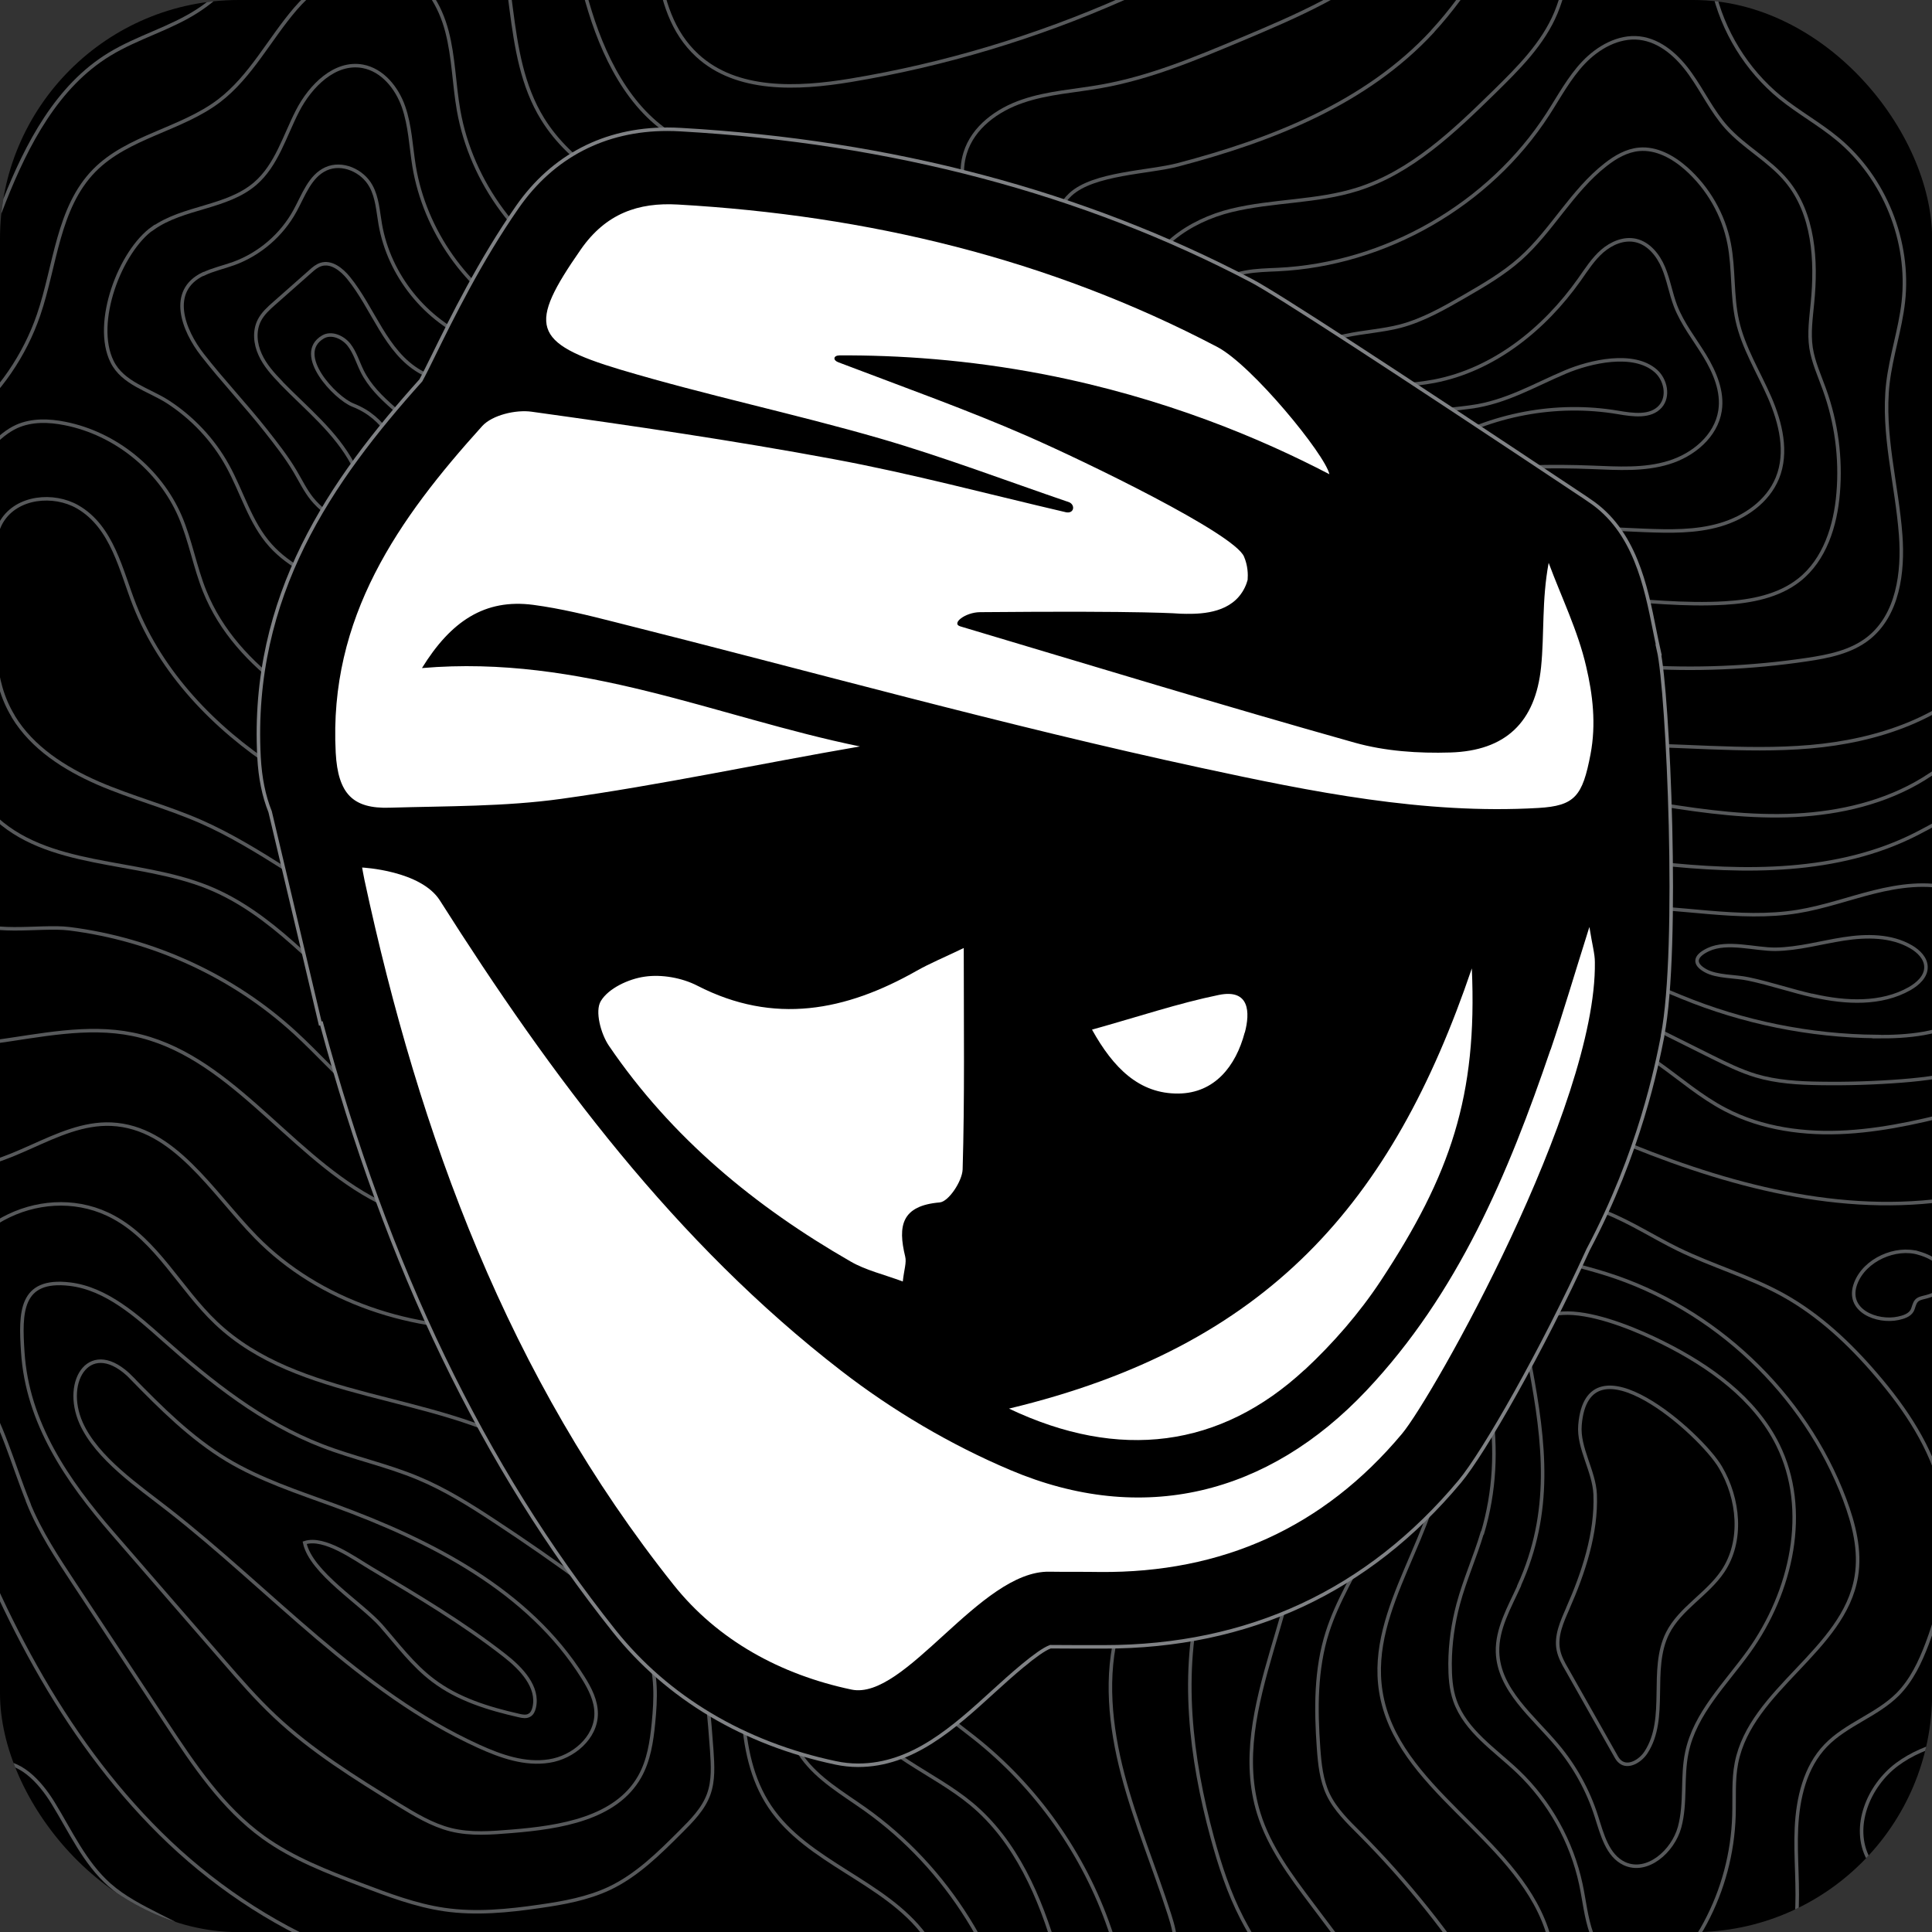 <?xml version="1.0" encoding="UTF-8"?><svg id="Layer_1" xmlns="http://www.w3.org/2000/svg" xmlns:xlink="http://www.w3.org/1999/xlink" viewBox="0 0 137.54 137.54"><rect x="0" y="0" width="137.54" height="137.54" fill="#333333" stroke="none"/><defs><style>.cls-1,.cls-2{fill:none;}.cls-3{clip-path:url(#clippath);}.cls-4{fill:#fff;}.cls-5{clip-path:url(#clippath-1);}.cls-6{clip-path:url(#clippath-2);}.cls-7,.cls-2{stroke:#808285;stroke-miterlimit:10;stroke-width:.25px;}.cls-8{opacity:.68;}</style><clipPath id="clippath"><rect class="cls-1" x="-157.55" y="0" width="137.55" height="137.55" rx="17" ry="17"/></clipPath><clipPath id="clippath-1"><rect class="cls-1" x="0" y="0" width="137.55" height="137.55" rx="17" ry="17"/></clipPath><clipPath id="clippath-2"><rect class="cls-1" x="157.54" y="0" width="137.55" height="137.55" rx="17" ry="17"/></clipPath></defs><g class="cls-8"><g class="cls-3"><g><path class="cls-2" d="M-145-67.22c-.99,5.3-1.99,10.6-2.98,15.9-.42,2.23-.84,4.51-.49,6.76,.4,2.53,1.75,4.82,3.42,6.76,4.83,5.65,12.01,8.58,18.55,12.12,6.54,3.54,13.11,8.53,14.8,15.77,1.11,4.77,.19,10.54,3.79,13.86,2.81,2.59,7.14,2.39,10.9,1.77,13.34-2.21,26.1-7.85,36.72-16.22,1.92-1.51,3.8-3.15,5.06-5.24,1.08-1.79,1.66-3.85,2.67-5.68,2.65-4.8,8.29-7.66,13.76-7.32,5.47,.34,10.58,3.69,13.4,8.39,2.45,4.09,3.25,8.99,5.65,13.11C-17.35-3.14-12.18,.18-7.92-1.96c1.22-.61,2.2-1.59,3.31-2.38,8.71-6.15,22.38,1.12,30.84-5.37,9.02-6.92,4.38-23.42,13.25-30.52,3.66-2.93,8.75-3.4,12.67-5.97,3.2-2.1,5.45-5.6,6.02-9.39,.4-2.65,.02-5.37,.54-8,.52-2.62,2.37-5.32,5.05-5.49"/><path class="cls-2" d="M116.43-12.19c-2.6,11.17-11.33,20.71-22.22,24.3-6.13,2.02-12.67,2.23-19.08,2.99-6.41,.76-13.01,2.19-18.08,6.18s-8.13,11.15-5.65,17.1c2.21,5.3,8.26,8.86,8.78,14.58,.18,1.98-.36,4.06,.35,5.92,.79,2.1,2.91,3.32,4.49,4.92,2.71,2.74,3.86,6.93,2.92,10.67-.69,2.76-2.39,5.16-3.25,7.87-1.41,4.43-.42,9.38,1.9,13.4,2.32,4.02,5.88,7.2,9.7,9.84,4.85,3.35,10.63,6.43,12.48,12.03,.62,1.88,.72,3.89,1.27,5.78,1.83,6.32,8.06,10.1,13.51,13.79,6.27,4.23,12.12,9.09,17.43,14.47-.75-.43-1.5-.85-2.26-1.28"/><path class="cls-2" d="M-3.8,220.41c4.44-4.81,6.83-11.46,6.46-18-.37-6.54-3.49-12.88-8.45-17.16-2.83-2.44-6.36-4.41-7.86-7.83-1.98-4.51,.32-9.67,2.85-13.9s5.44-8.8,4.68-13.66c-.59-3.77-3.35-6.87-6.45-9.12-3.09-2.25-6.6-3.86-9.7-6.1-.88-.64-1.75-1.35-2.26-2.31-1.21-2.25,0-5.2,2.04-6.72,2.05-1.52,4.7-1.94,7.24-2.16,11.26-1.01,22.76,.8,33.17,5.21,7.73,3.28,15.38,8.07,23.75,7.45,3.99-.29,7.78-1.82,11.74-2.39,3.96-.57,8.5,.06,11,3.18,2.94,3.66,1.77,9.33-1.25,12.93-3.02,3.59-7.42,5.66-11.58,7.84-4.16,2.18-8.4,4.79-10.6,8.93-3.09,5.82-.77,13.89,4.93,17.18,3.61,2.09,8.46,2.63,10.64,6.18,1.99,3.24,.76,7.38,.45,11.18-.51,6.26,1.86,12.7,6.32,17.13-1.34-.64-2.68-1.29-4.03-1.93"/><path class="cls-2" d="M6.59,212c.94-7.62,1.56-15.82-2.2-22.51-2.8-4.97-7.67-8.41-11.18-12.92-.84-1.08-1.62-2.27-1.81-3.63-.33-2.48,1.38-4.71,2.83-6.75,1.65-2.33,3.08-4.82,4.25-7.42,1.76-3.9,2.92-8.54,1.01-12.36-.7-1.39-1.75-2.57-2.79-3.72-1.32-1.46-2.63-2.92-3.95-4.39-.92-1.02-1.85-2.05-3.01-2.79-2.27-1.45-5.42-1.82-6.83-4.12-.22-.36-.39-.79-.32-1.21,.11-.66,.76-1.09,1.39-1.33,1.71-.67,3.6-.63,5.44-.57,5.83,.19,11.73,.48,17.32,2.16,7.56,2.27,14.25,7,21.92,8.85,8.05,1.94,16.46,.57,24.74,.31,1.14-.04,2.32-.04,3.38,.39,1.06,.43,1.97,1.42,1.97,2.56,0,.7-.33,1.35-.7,1.95-5.13,8.39-17.16,10.27-22.66,18.41-2.73,4.04-3.45,9.36-1.89,13.98,1.55,4.62,5.35,8.42,9.96,9.99,1.41,.48,2.91,.77,4.15,1.6,2.76,1.84,3.32,5.68,3.01,8.98-.31,3.31-1.21,6.68-.35,9.89,.33,1.25,.93,2.46,.89,3.76s-1.07,2.7-2.34,2.5"/><path class="cls-2" d="M3.31,143.21c-2.13-2.88-5.41-5.21-6.02-8.75-.05-.31-.08-.65,.05-.93,.11-.24,.31-.43,.53-.57,1.58-1.06,3.73-.38,5.38,.57,2.59,1.49,4.83,3.58,7.57,4.77,1.23,.54,2.53,.88,3.77,1.38,1.65,.67,3.17,1.61,4.79,2.34,7.48,3.36,16.12,1.91,24.29,2.6,.62,.05,1.27,.13,1.81,.44,.54,.32,.94,.95,.8,1.56-.08,.34-.31,.63-.55,.88-4.14,4.53-11.03,5.89-14.88,10.67-.93,1.15-1.64,2.46-2.59,3.59-.95,1.13-2.22,2.11-3.69,2.24-1.61,.15-3.11-.71-4.58-1.37-4.19-1.85-9.06-2.14-13.44-.78-1.9,.59-3.98,.95-2.74-1.53,.93-1.85,1.78-3.54,2.12-5.62,.66-3.98-.19-8.25-2.61-11.52Z"/><path class="cls-2" d="M47.01,173.22c-.82-3.11,.46-6.53,2.77-8.76,2.23-2.14,5.22-3.25,8.04-4.5,5.72-2.53,11.57-6.48,12.99-12.57,.69-2.96,.24-6.16,1.39-8.97,1.11-2.71,3.6-4.69,6.35-5.69,1.87-.69,3.92-.97,5.88-.6,2.18,.42,4.12,1.61,6.01,2.79,7.72,4.8,15.79,9.98,19.98,18.05,.3,.59,.59,1.19,.8,1.81,.4,1.18,.55,2.44,.65,3.68,.72,8.8-.55,17.69,.42,26.46,.81,7.3,3.15,14.74,1.27,21.85-.24,.93-.57,1.86-1.19,2.59-.76,.9-1.89,1.41-3.02,1.77-3.72,1.18-7.72,.97-11.62,.75l-28.65-1.61c-1.9-.11-3.94-.27-5.41-1.48-1.56-1.29-2.08-3.49-2-5.52,.08-2.03,.66-4,.86-6.02,.41-4.05-.8-8.23-3.22-11.5-2.25-3.04-5.4-4.71-8.29-7-1.81-1.44-3.42-3.25-4.02-5.54Z"/><path class="cls-2" d="M-12.27,111.12c-.13,1.44-.33,2.96,.3,4.26,.77,1.58,2.54,2.38,4.23,2.84,7.7,2.07,16.16-.55,23.73,1.94,5.1,1.67,9.29,5.51,14.42,7.07,10.69,3.24,22.34-4.1,33.15-1.29,1.62,.42,3.18,1.06,4.8,1.47,2.4,.59,5.02,.62,7.24-.46,2.22-1.08,3.91-3.44,3.72-5.9-.27-3.42-3.66-5.55-6.47-7.53-7.1-5-12.52-12.34-15.18-20.61-.69-2.15-1.21-4.37-2.25-6.38-1.13-2.17-2.83-4-4.72-5.56-7.8-6.47-19.11-8.39-28.6-4.87-5.3,1.96-9.9,5.42-14.94,7.98-5.19,2.64-10.81,4.31-16.49,5.56-3.7,.82-11.26,2.06-7.27,6.87,3.66,4.42,4.85,8.86,4.32,14.61Z"/><path class="cls-2" d="M3.5,90.92c9.13-3.84,17.34-10.72,27.22-11.34,1.8-.11,3.61,0,5.41,.15,2.72,.24,5.47,.62,7.93,1.81,3.33,1.6,5.84,4.55,7.69,7.75,1.86,3.19,3.15,6.68,4.73,10.02,2.78,5.9,6.43,11.4,10.8,16.24,.68,.75,1.42,1.6,1.41,2.61,0,1.15-1.01,2.07-2.07,2.54-2.34,1.03-5.05,.53-7.49-.21-2.44-.74-4.9-1.72-7.45-1.6-4.01,.18-7.45,3.02-11.41,3.65-3.56,.56-7.16-.73-10.33-2.44-3.17-1.72-6.09-3.88-9.39-5.32-7.3-3.18-15.6-2.51-23.56-2.54-.77,0-1.58-.02-2.26-.39-1.36-.73-1.68-2.49-1.86-4.02-.3-2.58-.6-5.15-.9-7.73-.18-1.58-.87-3.76,.31-5.11,.89-1.03,2.71-1.24,3.94-1.59,2.47-.7,4.91-1.48,7.28-2.48Z"/><path class="cls-2" d="M24.29,87.23c3.44-1.64,7.2-2.85,11-2.58,3.8,.27,7.64,2.24,9.35,5.65,1.4,2.78,1.25,6.1,2.31,9.03,1.45,4,4.95,6.83,7.72,10.06,.78,.92,1.56,2.14,1.09,3.25-.22,.53-.7,.92-1.18,1.23-1.95,1.25-4.43,1.64-6.68,1.05-1.35-.36-2.65-1.05-4.04-1.04-1.35,.01-2.61,.69-3.94,.89-2.82,.41-5.44-1.35-7.89-2.81-7.97-4.71-17.44-6.84-26.65-5.99-3.95,.36-6.89-1.1-8.22-5.08-1.43-4.26,3.67-4.03,6.5-4.39,7.65-.97,13.86-6.04,20.64-9.27Z"/><path class="cls-2" d="M19.96,95.82c1.31-.9,2.36-2.13,3.64-3.08,1.79-1.32,3.94-2.03,6.06-2.71,2.23-.72,4.67-1.44,6.87-.63,2.63,.96,4.07,3.8,4.79,6.5,.72,2.71,1,5.6,2.43,8.01,.38,.63,.85,1.28,.81,2.01-.07,1.47-1.91,2.04-3.37,2.22-.74,.09-1.49,.18-2.22,.05-1.11-.21-2.04-.92-2.95-1.58-3.11-2.25-6.61-4.18-10.44-4.54-2.2-.2-4.43,.12-6.61-.22-2.07-.33-4.04-1.27-5.59-2.67-1.48-1.34,.64-1.78,1.6-1.87,1.82-.17,3.41-.43,4.98-1.49Z"/><path class="cls-2" d="M28.61,92.83c1.27-.54,2.7-.76,4.04-.47,1.35,.29,2.6,1.13,3.24,2.35,.31,.58,.47,1.23,.74,1.83,.43,.95,1.12,1.75,1.64,2.65,.35,.63,.6,1.47,.14,2.02-.22,.25-.54,.38-.87,.46-1.18,.29-2.42,.04-3.57-.36-1.14-.4-2.23-.95-3.4-1.29-1.51-.44-3.1-.5-4.62-.88-.24-.06-.49-.13-.67-.3-.2-.18-.29-.43-.36-.69-.12-.44-.19-.9-.2-1.35-.03-2.02,2.26-3.29,3.88-3.97Z"/><path class="cls-2" d="M-4.26,31.99c.22-3,1.4-5.83,2.01-8.77,.57-2.75,.65-5.6,.22-8.38-.43-2.76-1.33-5.66-.33-8.26C-1.2,3.55,2.21,1.97,5.43,1.6c3.22-.37,6.49,.17,9.72-.1,4.34-.37,8.44-2.19,12.75-2.75,4.32-.56,9.4,.61,11.41,4.48,.94,1.82,1.04,3.94,1.08,5.98,.04,2.67-.01,5.35-.36,8-.35,2.7-1.01,5.36-1.27,8.08-.59,6.05,.91,12.42,4.74,17.13,2.33,2.87,5.56,5.27,6.47,8.85,.86,3.41-.63,7.05,.1,10.49,.36,1.67,1.21,3.51,.32,4.98-.77,1.28-2.5,1.56-3.99,1.52-6.53-.18-12.91-3.89-19.29-2.51-3.95,.85-7.22,3.54-10.94,5.13-2.44,1.04-5.58,1.49-7.49-.36-.85-.82-1.3-1.95-1.66-3.07-.7-2.15-1.17-4.38-1.41-6.63-.28-2.73-.21-5.61-1.27-8.18-.94-2.29-2.88-3.92-4.12-6.02-2.51-4.25-4.83-9.59-4.46-14.61Z"/><path class="cls-2" d="M1.1,36.17c-.51-3.95,2.32-7.52,2.96-11.45,.63-3.87-.89-7.72-1.47-11.6-.12-.83-.2-1.7,.13-2.47,.35-.82,1.1-1.41,1.89-1.82,2.77-1.45,6.08-1.16,9.21-1.29,3.64-.15,7.25-.91,10.64-2.24,2.59-1.02,5.56-2.35,7.98-.99,1.9,1.07,2.64,3.47,2.69,5.65,.07,3.3-1.03,6.49-1.7,9.72-1.14,5.48-1.03,11.21,.31,16.63,.46,1.86,1.09,3.74,2.35,5.18,.95,1.08,2.19,1.86,3.21,2.88,2.79,2.79,3.54,7.01,3.65,10.96,.04,1.25-.02,2.63-.84,3.57-.87,1-2.32,1.22-3.65,1.25-2.8,.08-5.59-.35-8.38-.4-2.8-.05-5.71,.3-8.08,1.79-1.32,.83-2.41,1.97-3.72,2.83s-2.96,1.41-4.42,.87c-1.55-.57-2.45-2.21-2.82-3.82-.36-1.61-.33-3.29-.7-4.9-.5-2.13-1.68-4.01-2.41-6.06-.57-1.61-.85-3.25-1.62-4.79-1.61-3.21-4.74-5.81-5.22-9.53Z"/><path class="cls-2" d="M8.83,40.33c-1.06-2.48-1.84-5.2-1.42-7.87,.24-1.53,.86-2.97,1.22-4.47,.48-2.01,.5-4.13,.04-6.14-.44-1.93-1.31-3.8-1.27-5.79,.01-.56,.1-1.14,.35-1.64,.89-1.77,3.27-1.98,5.25-2.15,3.4-.29,6.75-1.16,9.87-2.56,.99-.45,1.98-.95,3.06-1.11,1.08-.16,2.29,.08,2.99,.92,.74,.89,.72,2.16,.62,3.31-.34,3.99-1.16,7.92-1.55,11.91-.38,3.99-.31,8.11,1.09,11.86,1.05,2.81,2.82,5.36,3.48,8.29,.47,2.09,.2,4.61-1.53,5.89-1.35,1.01-3.19,.98-4.8,1.5-1.51,.49-2.85,1.5-3.73,2.83-.92,1.39-1.52,3.24-3.11,3.75-1.22,.39-2.59-.27-3.4-1.26-.82-.99-1.21-2.26-1.58-3.49-.69-2.31-1.23-4.71-2.36-6.85-1.18-2.23-2.24-4.6-3.23-6.92Z"/><path class="cls-2" d="M26.42,43.95c.45-1.52-.27-3.1-.86-4.57-1.8-4.49-2.43-9.45-1.81-14.25,.29-2.26,.85-4.55,.4-6.78-.45-2.23-2.32-4.41-4.59-4.22-2.06,.17-3.54,2.13-5.54,2.68-.67,.18-1.42,.22-1.98,.64-.89,.69-.83,2.03-.63,3.13,.75,4.12,2.41,8.29,1.48,12.37-.26,1.16-.73,2.28-.83,3.46-.19,2.22,.94,4.32,2.15,6.18,1.09,1.66,2.32,3.31,2.88,5.25,.4,1.39,.33,2.89,2.05,1.93,1.4-.78,2.62-1.9,4.03-2.69,1.32-.74,2.79-1.58,3.25-3.12Z"/><path class="cls-2" d="M16.35,32.81c-.26,1.3-.73,2.59-.61,3.91,.24,2.5,2.56,4.38,2.96,6.86,.06,.37,.09,.78,.35,1.05,.34,.35,.95,.29,1.33,0s.59-.77,.74-1.23c1.54-4.65-.87-9.63-.89-14.52-.01-2.14,.43-4.3-.02-6.39-.2-.91-.57-1.79-1.08-2.57-.44-.66-1.01-1.28-1.74-1.6-.73-.32-1.64-.3-2.27,.19-1.65,1.31-.52,4.75,.08,6.36,.95,2.58,1.81,5.15,1.14,7.94Z"/><path class="cls-2" d="M54.32,74.54c.47,.61,1.01,1.17,1.38,1.85,.47,.87,.63,1.88,.85,2.85,.23,.97,.55,1.96,1.28,2.65,.72,.68,1.94,.94,2.71,.32,.41-.33,.63-.83,.77-1.33,.31-1.1,.27-2.28,.62-3.37,.24-.78,.67-1.48,.97-2.24,.57-1.46,.63-3.12,.11-4.59-.31-.87-.81-1.66-1.31-2.45-1-1.57-2-3.15-3-4.72-1.88-2.96-3.16,2.37-3.79,3.57-.66,1.25-1.89,2.07-2.02,3.57-.12,1.42,.59,2.81,1.43,3.9Z"/><path class="cls-2" d="M-2.25,79.23c-.27,.47-.37,1.02-.42,1.57-.05,.53-.04,1.1,.27,1.53,.41,.58,1.21,.72,1.92,.67,1.67-.13,3.15-1.04,4.74-1.55,1.12-.36,2.29-.53,3.43-.81,.75-.19,1.57-.48,1.93-1.17,.38-.71,.13-1.63-.4-2.23s-1.28-.96-2.02-1.28c-1.38-.58-3.38-1.26-4.69-.15-.43,.36-.68,.84-1.17,1.15-.59,.38-1.28,.6-1.91,.91-.66,.32-1.3,.72-1.68,1.37Z"/><path class="cls-2" d="M114.96,4.01c-2.4,6.17-8.53,10.18-14.84,12.18-6.31,2-13,2.4-19.49,3.73-6.05,1.23-11.94,3.28-17.45,6.07-2.98,1.51-6.16,3.67-6.62,6.98-.77,5.55,6.38,9.02,7.74,14.46,.63,2.52-.02,5.38,1.32,7.61,1.37,2.29,4.32,3.04,6.31,4.81,3.94,3.5,3.24,9.79,1.68,14.82-1.55,5.03-3.61,10.56-1.41,15.35,2.68,5.83,10.19,7.43,14.8,11.89,3.83,3.7,5.38,9.09,7.75,13.86,4.63,9.31,12.95,16.72,22.72,20.26-.37,.33-.74,.65-1.12,.98"/><path class="cls-2" d="M114.76,15.8c-5.48,4.63-12.31,7.63-19.42,8.55-2.13,.27-4.28,.36-6.41,.56-7.77,.72-15.4,2.89-22.39,6.36-1.07,.53-2.23,1.23-2.5,2.39-.19,.84,.15,1.71,.61,2.44,1.44,2.31,4.02,3.91,4.84,6.51,.82,2.59-.34,5.6,.87,8.03,1.06,2.13,3.56,3.05,5.43,4.53,1.87,1.47,3.2,3.62,3.67,5.95,.73,3.62-.48,7.7,1.4,10.89,1.98,3.36,6.41,4.15,10.29,4.58,3.65,.41,7.31,.82,10.96,1.24,5.02,.57,10.12,1.15,14.79,3.08,1.38,.57,2.81,1.26,4.28,1.04,1.47-.22,2.79-1.91,2.04-3.19"/><path class="cls-2" d="M113.53,21.41c-3.96,4.26-9.73,6.39-15.45,7.47-5.72,1.08-11.58,1.26-17.29,2.36-2.96,.57-6.34,1.85-7.09,4.77-.77,3.02,1.78,6.03,1.42,9.12-.11,.98-.52,1.94-.37,2.91,.15,.95,.8,1.74,1.48,2.42,2.16,2.19,4.83,3.99,6.26,6.72,1.14,2.17,1.36,4.74,2.53,6.9,1.84,3.42,5.76,5.28,9.61,5.76s7.74-.17,11.6-.57c3.86-.4,7.9-.51,11.48,.99,.73-1.05,1.07-2.36,.95-3.63"/><path class="cls-2" d="M113.39,29.27c-7.11,4.78-16.05,5.79-24.61,6.03-3.31,.09-7.23,.41-8.91,3.27-1.57,2.67-.23,6.13,1.69,8.57,1.92,2.43,4.42,4.5,5.56,7.39,.52,1.32,.73,2.78,1.44,4,1.57,2.69,5.03,3.51,8.13,3.88,6.25,.76,12.59,.77,18.85,.04,.48-.72,.7-1.62,.59-2.48"/><path class="cls-2" d="M92.96,39.7c-1.49-.02-3.02-.1-4.41,.42-1.39,.52-2.61,1.85-2.48,3.33,.15,1.69,1.84,2.73,3.08,3.9,1.53,1.45,2.52,3.45,2.74,5.54,.1,.98,.06,2.01,.49,2.89,.77,1.59,2.73,2.12,4.46,2.47,1.63,.33,3.29,.67,4.94,.44,1.65-.22,3.3-1.11,3.99-2.62,.4-.88,.45-1.89,.45-2.86,.02-2.68-.16-5.35-.53-8-.29-2.06-1.09-5.37-3.41-6.06-2.49-.75-6.64,.59-9.31,.55Z"/><path class="cls-2" d="M95.47,52.74c.64,.96,1.72,1.62,2.86,1.74,1.15,.13,2.34-.28,3.17-1.08,.96-.92,1.39-2.28,1.42-3.61s-.32-2.63-.73-3.89c-.35-1.08-.77-2.16-1.5-3.04-.73-.87-1.82-1.51-2.96-1.43-1.09,.08-2.06,.79-3.16,.89-.94,.09-2.34-.24-2.72,.93-.34,1.05,.52,1.94,1.14,2.63,1.75,1.96,1.06,4.75,2.46,6.86Z"/><path class="cls-2" d="M113.63,129.58c-3.09-2.08-5.73-4.75-8.27-7.47-2.38-2.55-4.72-5.21-6.31-8.33-1.38-2.71-2.16-5.69-3.21-8.55-1.05-2.86-2.46-5.7-4.78-7.66-1.74-1.47-3.88-2.36-5.86-3.49-1.74-.99-3.37-2.19-4.84-3.54-1.49-1.38-2.92-3.17-2.76-5.2,.16-2.08,2-3.72,4.01-4.29s4.14-.27,6.19,.1c5.22,.93,10.47,2.31,15.74,1.72,2.32-.26,4.81-.87,6.89,.19,1.36,.69,2.29,1.99,3.17,3.23,.21,.29,.01,.93-.21,.65"/><path class="cls-2" d="M114.05,124.73c-4.7-3.39-8.85-7.72-11.17-13.03-1.37-3.13-2.06-6.52-3.25-9.72-1.19-3.2-3.01-6.36-5.94-8.12-1.67-1-3.6-1.49-5.37-2.3-1.77-.81-3.5-2.1-4.05-3.97-.07-.22-.11-.45-.09-.68,.07-.61,.63-1.03,1.19-1.28,2.53-1.1,5.4,.1,8.06,.83,4.71,1.3,9.69,1.12,14.55,1.63,.86,.09,1.74,.2,2.51,.6,2.02,1.03,2.7,3.55,4.2,5.25"/><path class="cls-2" d="M112.88,117.74c-2.08-1.94-3.72-4.35-4.77-6.99-.67-1.67-1.1-3.42-1.61-5.14-.93-3.13-2.13-6.18-3.59-9.1-.47-.94-.96-2.1-.39-2.99,.53-.83,1.78-.92,2.66-.47,.88,.45,1.48,1.29,2.08,2.08,2.04,2.7,4.38,5.18,6.96,7.38"/><path class="cls-2" d="M66.04-61.26c-1.63,8.92-6.4,17.82-14.53,21.82-2.73,1.34-5.8,2.13-8.09,4.13-3.02,2.63-4.1,6.94-3.84,10.93,.26,3.99,1.67,7.81,2.92,11.61,1.25,3.8,2.35,7.77,1.97,11.75-.32,3.28-1.6,6.8-.07,9.72,1.42,2.7,4.83,3.78,7.87,3.53,3.04-.25,5.87-1.54,8.77-2.48,10.5-3.38,22.24-2.12,32.31-6.59,3.75-1.66,7.12-4.07,10.34-6.6,5.35-4.21,10.5-9.02,13.32-15.21,.17-.38,.15-1.05-.27-.99"/><path class="cls-2" d="M70.39-60.79c-.3,.01,.25-.41,.16-.13-2.5,8.5-5.46,17.65-12.72,22.73-4.31,3.02-10.17,4.67-12.26,9.51-1.88,4.35,.19,9.26,1.38,13.84,.75,2.89,1.14,5.87,1.15,8.85,.02,2.96-.24,6.21,1.54,8.58,1.7,2.25,4.82,2.98,7.62,2.67s5.43-1.46,8.11-2.31c3.24-1.03,6.59-1.62,9.93-2.26,8.01-1.53,16.07-3.35,23.38-6.97,7.31-3.62,13.9-9.23,17.27-16.66"/><path class="cls-2" d="M41.53,24.91c-.22,.87-.36,1.81-.05,2.65,.3,.84,1.19,1.54,2.06,1.35,.81-.18,1.29-.99,1.74-1.69,1.08-1.69,2.48-3.16,4.12-4.31,.42-.29,.86-.57,1.2-.96,1.09-1.23,.72-3.36-.58-4.36-4.42-3.39-7.7,4.14-8.49,7.31Z"/><path class="cls-2" d="M82.37,123.3c.27-1.12,.78-2.21,1.62-3.01,.37-.35,.85-.64,1.35-.58,.63,.09,1.04,.7,1.26,1.29,.38,1,.46,2.09,.91,3.06,.31,.68,.78,1.27,1.15,1.91s.64,1.4,.5,2.13c-.24,1.18-1.54,1.92-2.74,1.86-1.52-.07-3.42-1.19-4.24-2.48-.34-.54-.31-.96-.21-1.56,.16-.88,.19-1.77,.41-2.64Z"/><path class="cls-2" d="M69.11,130.75c.53-.13,1.06-.35,1.59-.27,.33,.05,.64,.21,.9,.42,1.16,.91,1.45,2.75,.62,3.96-.83,1.22-2.67,1.6-3.91,.82-.4-.25-.73-.6-1.14-.84-.68-.4-1.53-.46-2.16-.92-.45-.33-.75-.83-.95-1.35-.14-.37-.23-.77-.16-1.15,.19-.97,1.21-1.24,2.02-.96,1.02,.35,2.1,.55,3.18,.29Z"/><path class="cls-2" d="M45.16,129.71c.84-.08,1.79,.21,2.2,.95,.11,.2,.18,.42,.18,.65,0,.42-.24,.81-.55,1.09-.58,.52-1.38,.71-2.14,.88-.69,.15-1.38,.31-2.09,.34-.79,.03-1.57-.11-2.34-.28-.7-.16-1.45-.37-1.91-.93-.38-.46-.47-1.29,0-1.72,.51-.48,1.41-.22,2.01-.05,1.69,.47,2.99-.76,4.64-.92Z"/><path class="cls-2" d="M1.21-2.23c.59-.02,1.29,.09,1.58,.61,.24,.45,.06,1.03-.31,1.39C2.12,.12,1.61,.29,1.12,.41S.11,.62-.33,.87c-.41,.22-.85,.57-1.27,.39-.73-.31-.53-1.92-.19-2.47,.53-.85,2.12-.98,3-1.01Z"/><path class="cls-2" d="M33.95,71.29c.17,.27,.35,.54,.52,.81,.06,.09,.12,.2,.11,.31-.01,.14-.14,.24-.27,.31-.6,.32-1.38,.29-1.96-.08-.72-.46-3.17-.96-1.78-2.06,1.17-.93,2.64-.41,3.37,.72Z"/><path class="cls-2" d="M56.62,70.85c-.39,.57-.64,1.27-.54,1.95,.06,.44,.27,.84,.44,1.24,.4,.9,.71,1.85,.92,2.81,.03,.14,.06,.29,.15,.41,.1,.13,.27,.2,.43,.21,.6,.06,1.1-.51,1.24-1.09,.15-.58,.06-1.2,.11-1.8,.07-.77,.36-1.5,.54-2.26s.24-1.59-.13-2.27c-.97-1.75-2.45-.25-3.16,.79Z"/><path class="cls-2" d="M82.6,102.55c.24,.48,.4,1.05,.17,1.53-.14,.3-.42,.51-.72,.64-.79,.34-1.72,.1-2.47-.33-.74-.43-1.36-1.04-2.06-1.55-.54-.39-1.14-.75-1.45-1.34-.93-1.8,1.31-2.71,2.6-1.82,1.38,.94,3.12,1.26,3.91,2.87Z"/><path class="cls-2" d="M89.15,107.3l-.51-.11c.12,1.25,.53,2.45,.97,3.63,2.15,5.76,5.14,11.18,7.32,16.94"/></g></g></g><rect x="0" y="0" width="137.55" height="137.55" rx="17" ry="17"/><g class="cls-8"><g class="cls-5"><g><path class="cls-2" d="M-69.22,214.71c-.63-4.88,1.7-9.99,.14-14.65-1.73-5.16-7.91-8.7-7.56-14.13,.31-4.79,5.43-7.47,8.83-10.87,5.85-5.85,6.73-15.99,1.99-22.77-1.53-2.18-3.57-4.07-4.5-6.57-2.04-5.49,2-11.71,.48-17.37-1.22-4.54-5.87-8.18-5.22-12.84,.55-3.92,4.77-6.29,8.69-6.79,3.92-.49,7.94,.27,11.85-.35,10.29-1.63,16.51-11.78,23.11-19.84,1.99-2.43,4.37-4.89,7.47-5.41,3.04-.52,6.08,.96,8.56,2.8,2.9,2.15,5.39,4.86,7.23,7.97,2.04,3.46,3.24,7.33,4.59,11.11,3.36,9.37,7.91,18.53,14.98,25.53,7.08,7,17.01,11.6,26.9,10.51,4.92-.54,9.65-2.44,14.6-2.65,4.95-.21,10.6,1.94,12.1,6.66,1.57,4.92-1.89,10.82,.81,15.23,3.26,5.35,11.94,3.25,16.91,7.07,3.66,2.81,4.32,8.2,3.2,12.68-.7,2.8-1.97,5.63-1.36,8.45,.8,3.67,4.41,5.87,7.07,8.51,5.99,5.94,8.78,16.01,16.95,18.1"/><path class="cls-2" d="M12.55-67.22c-.99,5.3-1.99,10.6-2.98,15.9-.42,2.23-.84,4.51-.49,6.76,.4,2.53,1.75,4.82,3.42,6.76,4.83,5.65,12.01,8.58,18.55,12.12,6.54,3.54,13.11,8.53,14.8,15.77,1.11,4.77,.19,10.54,3.79,13.86,2.81,2.59,7.14,2.39,10.9,1.77,13.34-2.21,26.1-7.85,36.72-16.22,1.92-1.51,3.8-3.15,5.06-5.24,1.08-1.79,1.66-3.85,2.67-5.68,2.65-4.8,8.29-7.66,13.76-7.32,5.47,.34,10.58,3.69,13.4,8.39,2.45,4.09,3.25,8.99,5.65,13.11,2.4,4.12,7.57,7.43,11.83,5.29,1.22-.61,2.2-1.59,3.31-2.38,8.71-6.15,22.38,1.12,30.84-5.37,9.02-6.92,4.38-23.42,13.25-30.52,3.66-2.93,8.75-3.4,12.67-5.97,3.2-2.1,5.45-5.6,6.02-9.39,.4-2.65,.02-5.37,.54-8,.52-2.62,2.37-5.32,5.05-5.49"/><path class="cls-2" d="M153.74,220.41c4.44-4.81,6.83-11.46,6.46-18-.37-6.54-3.49-12.88-8.45-17.16-2.83-2.44-6.36-4.41-7.86-7.83-1.98-4.51,.32-9.67,2.85-13.9s5.44-8.8,4.68-13.66c-.59-3.77-3.35-6.87-6.45-9.12-3.09-2.25-6.6-3.86-9.7-6.1-.88-.64-1.75-1.35-2.26-2.31-1.21-2.25,0-5.2,2.04-6.72,2.05-1.52,4.7-1.94,7.24-2.16,11.26-1.01,22.76,.8,33.17,5.21,7.73,3.28,15.38,8.07,23.75,7.45,3.99-.29,7.78-1.82,11.74-2.39,3.96-.57,8.5,.06,11,3.18,2.94,3.66,1.77,9.33-1.25,12.93-3.02,3.59-7.42,5.66-11.58,7.84-4.16,2.18-8.4,4.79-10.6,8.93-3.09,5.82-.77,13.89,4.93,17.18,3.61,2.09,8.46,2.63,10.64,6.18,1.99,3.24,.76,7.38,.45,11.18-.51,6.26,1.86,12.7,6.32,17.13-1.34-.64-2.68-1.29-4.03-1.93"/><path class="cls-2" d="M-20.62-61.84c-2.25,3.38-6.97,4.73-8.65,8.43-1.26,2.78-.4,6.1-1.32,9.01-.79,2.51-2.8,4.42-4.78,6.15-1.97,1.73-3.99,3.41-6.06,5.03-1.35,1.06-2.81,2.23-3.18,3.91-.57,2.6,1.71,4.9,2.33,7.49,.67,2.76-.58,5.57-1.67,8.19s-2.04,5.65-.83,8.22c.71,1.5,2.05,2.58,3.38,3.56,2.52,1.86,5.17,3.55,7.92,5.04,2.17,1.18,4.43,2.26,6.34,3.83,1.91,1.57,3.41,3.59,5.36,5.11,1.95,1.52,4.6,2.51,6.89,1.57,1.08-.44,1.96-1.27,2.77-2.11C-7.98,7.38-4.76,2.35-.8-2.03S8.17-10.26,14.03-11.05c1.67-.22,3.59-.31,4.61-1.64,.53-.69,.7-1.6,.69-2.48-.02-3.27-2.15-6.16-4.53-8.41s-5.12-4.18-7-6.85c-2.84-4.04-3.35-9.23-3.51-14.16-.12-3.92-.08-7.85-.04-11.77,.02-2.17,.08-4.46,1.19-6.32"/><path class="cls-2" d="M-17.02-61.56c-.25,1.68-1.12,3.26-2.4,4.36-1.56,1.34-3.7,2.01-4.87,3.69-1.98,2.82-.24,6.68-.52,10.11-.36,4.32-3.9,7.64-7.44,10.13-2.46,1.74-5.32,3.74-5.54,6.74-.22,2.89,2.18,5.45,2.18,8.35,0,3.64-3.74,6.57-3.45,10.19,.19,2.39,2.15,4.3,4.28,5.39C-32.66-1.5-30.27-.99-28.08,0c1.81,.81,3.47,1.95,4.88,3.34,1.01,1,1.99,2.18,3.38,2.46,2.33,.46,4.22-1.81,5.51-3.81C-10.57-3.77-6.35-9.84,.11-12.14c2.48-.88,5.59-1.5,6.48-3.98,.55-1.54-.04-3.26-.81-4.71-1.36-2.55-3.29-4.79-4.33-7.48-.87-2.25-1.07-4.69-1.25-7.1-.29-3.66-.57-7.31-.86-10.97-.3-3.79-.58-7.69,.55-11.31,.81-2.58,2.34-5.21,1.59-7.81"/><path class="cls-2" d="M-63.4,214.96c2.02-6.2-.15-13.07-3.7-18.54-1.2-1.85-2.58-3.63-3.34-5.71-.76-2.07-.8-4.57,.55-6.32,.92-1.19,2.34-1.87,3.63-2.66,4.95-3.04,8.37-8.34,9.4-14.05s-.26-11.75-3.28-16.71c-2.23-3.66-5.48-7.94-3.45-11.71,1.68-3.12,6.23-3.54,9.43-1.99,3.2,1.55,5.48,4.44,8.03,6.91,6.21,6.01,14.55,9.77,23.16,10.44,4.43,.34,8.91-.11,13.32,.48s8.95,2.44,11.31,6.21c2.03,3.24,2.11,7.3,2,11.12-.12,3.82-.33,7.81,1.23,11.3,1.56,3.49,5.57,6.23,9.18,4.96,1.46-.52,2.65-1.6,4.07-2.23,2.52-1.11,5.69-.55,7.68,1.36,3.15,3.03,2.82,8.1,2.04,12.4-.78,4.3-1.66,9.14,.85,12.72,1.13,1.62,2.86,2.77,3.88,4.47,1.02,1.69,.93,4.38-.9,5.13"/><path class="cls-2" d="M-9.03,138.55c-.1-.78-.19-1.59,.07-2.33,.57-1.64,2.54-2.27,3.69-3.56,1-1.13,1.32-2.69,1.85-4.1,.54-1.41,1.52-2.87,3.01-3.08,1.78-.26,3.25,1.35,4.19,2.88,1.24,2.02,2.24,4.25,4.01,5.82,1.04,.92,2.3,1.56,3.54,2.19,4.32,2.19,8.67,4.4,13.35,5.63,1.67,.44,3.41,.77,4.91,1.64,2.02,1.19,3.41,3.38,3.63,5.72,.3,3.22-1.5,6.22-2.19,9.38-.99,4.51,.25,9.47-1.64,13.68-1.29,2.87-4.03,5.05-7.12,5.66s-6.45-.35-8.75-2.5c-3.17-2.96-4.07-7.52-5.63-11.57-1.33-3.43-3.26-6.66-5.89-9.23-1.41-1.38-3.02-2.55-4.78-3.44-.91-.46-1.87-.85-2.85-1.14-.88-.26-2.21-.22-3-.64-1.49-.78-.08-3.23,.02-4.71,.14-2.1-.16-4.22-.42-6.3Z"/><path class="cls-2" d="M6.06,152.34c4.73,4.97,4.59,13,8.75,18.46,1.06,1.38,2.48,2.62,4.2,2.87,2.45,.35,4.81-1.46,5.84-3.71,1.03-2.25,1-4.83,.8-7.29-.15-1.89-.38-3.83,.08-5.67,.39-1.56,1.27-3.01,1.32-4.62,.05-1.67-.8-3.24-1.88-4.51-3.25-3.8-8.35-5.33-13.15-6.71-1.92-.55-3.87-1.13-5.48-2.31-1.56-1.15-2.69-2.8-4.16-4.06-.96-.82-2.21-1.5-3.45-1.24-1.12,.23-1.97,1.18-2.49,2.19-1.27,2.47-2.11,9.11,.09,11.31,1.03,1.03,3.07,1.26,4.36,1.83,1.91,.84,3.72,1.94,5.16,3.46Z"/><path class="cls-2" d="M-2.3,11.17C-.02,6.29,2.4,1,7.11-1.61c2.58-1.43,5.61-1.9,8.11-3.45,2.62-1.63,4.39-4.28,6.38-6.64,1.98-2.36,4.49-4.62,7.56-4.91,3.93-.38,7.48,2.65,9.3,6.16,1.82,3.51,2.38,7.5,3.55,11.28,1.17,3.77,3.21,7.61,6.78,9.28,3.81,1.78,8.66,.78,12.09,3.21,2.66,1.89,3.7,5.39,3.76,8.66,.15,8.28-4.76,15.9-5.42,24.16-.41,5.1,.83,10.2,2.63,14.99,1.18,3.13,2.62,6.24,2.81,9.57,.42,7.09-4.87,13.29-10.74,17.3-5.34,3.65-11.55,6.22-18.01,6.53-6.46,.31-13.17-1.84-17.69-6.46-3.14-3.21-5.82-7.84-10.3-8.04-3.95-.17-7.4,3.41-11.33,3.03-3.92-.38-6.35-4.47-7.4-8.26-1.05-3.79-1.49-7.99-4.09-10.95-1.26-1.44-3.03-2.58-3.56-4.42-.37-1.28-.04-2.66-.18-3.99-.4-3.8-4.48-6.68-4.21-10.49,.1-1.42,.81-2.71,1.51-3.94,3.17-5.65,5.97-11.84,9.53-17.23,1.31-1.98,3.57-3.13,5.07-4.99,1.85-2.29,3.19-4.95,4.43-7.6Z"/><path class="cls-2" d="M-14.84,45.96c-.39-3.01-.77-6.16,.26-9.02,1.62-4.52,6.26-7.13,9.25-10.88C-2.61,22.65-1.3,18.37,.31,14.31,1.92,10.26,4.06,6.14,7.78,3.87c2.01-1.23,4.36-1.84,6.33-3.13,1.7-1.11,3.04-2.67,4.51-4.08,2.74-2.64,5.97-4.77,9.47-6.27,1.26-.54,2.69-1,3.97-.53,1.17,.43,1.96,1.53,2.49,2.66,2.37,4.99,1.17,11.25,4.08,15.95,4.06,6.58,14.48,7.47,17.57,14.56,3.18,7.31-3.78,15.5-2.5,23.37,.31,1.9,1.09,3.69,1.73,5.51,3.13,9,2.34,19.67-3.52,27.18-5.86,7.51-17.19,10.78-25.52,6.16-6.05-3.35-10.17-10.25-16.95-11.62-3.25-.66-6.6,.1-9.89,.55-1.4,.19-2.95,.3-4.1-.53-.6-.43-1.01-1.07-1.39-1.71-1.28-2.16-2.31-4.47-3.06-6.86-.66-2.09-.81-4.31-1.87-6.16-2.39-4.17-3.35-8.21-3.97-12.97Z"/><path class="cls-2" d="M-9.4,46.83c-.97-3.66-1.7-7.78,.25-11.03,1.56-2.59,4.47-3.99,6.78-5.93C-.03,27.91,1.76,25.3,2.75,22.41c1.2-3.51,1.36-7.62,3.96-10.27,2.39-2.43,6.16-2.9,8.88-4.96,2.27-1.73,3.59-4.4,5.45-6.56,1.86-2.16,4.86-3.9,7.49-2.78,1.75,.74,2.81,2.56,3.29,4.4s.5,3.76,.83,5.63c.91,5.13,4.33,9.75,8.96,12.13,2.9,1.49,6.42,2.29,8.25,4.99,1.54,2.28,1.4,5.32,.7,7.99-.69,2.67-1.86,5.23-2.19,7.96-.7,5.78,2.4,11.35,2.72,17.16,.34,6.13-2.43,12-5.65,17.23-.75,1.22-1.56,2.46-2.7,3.33-1.23,.95-2.76,1.41-4.27,1.83-2.26,.62-4.62,1.18-6.93,.76-4.36-.79-7.28-4.73-10.54-7.73-4.41-4.05-10.11-6.65-16.05-7.4-2.15-.27-5.83,.57-7.6-.88-1.64-1.34-2.36-4.97-3.07-6.84-1.44-3.79-2.68-7.66-3.72-11.58Z"/><path class="cls-2" d="M-3.86,51c.56,2.55,1.44,5.15,3.29,6.99,3.88,3.88,10.3,3.13,15.38,5.18,4.54,1.84,7.78,5.82,11.46,9.05,1.91,1.67,4.12,3.22,6.65,3.44,2.18,.19,4.35-.64,6.16-1.87,1.83-1.24,3.46-3.09,3.63-5.29,.08-1.08-.19-2.15-.59-3.16-2.27-5.72-8.24-8.92-13.76-11.64-5.52-2.72-11.49-5.91-13.79-11.61-.7-1.74-1.01-3.61-1.75-5.33-1.45-3.35-4.61-5.9-8.19-6.61-1.14-.23-2.37-.27-3.44,.21-2.6,1.18-4.98,5.95-5.67,8.64-.98,3.84,.03,8.2,.6,12Z"/><path class="cls-2" d="M.95,51.02c1.35,2.22,3.65,3.69,6.03,4.73,2.38,1.03,4.91,1.69,7.29,2.73,4.26,1.87,7.92,4.9,12.11,6.91,.9,.43,1.88,.83,2.88,.74s2.01-.79,2.12-1.79c.09-.83-.44-1.6-1-2.23-2.92-3.27-7.12-5.05-10.79-7.45-4.34-2.84-8.11-6.75-10.01-11.58-.97-2.45-1.57-5.57-4.06-7-1.7-.97-4.3-.75-5.39,1.03-.91,1.5-.52,3.77-.52,5.42,0,2.94-.27,5.82,1.33,8.46Z"/><path class="cls-2" d="M37.18,65.38c1.14-.02,2.15,.98,2.34,2.11,.19,1.13-.33,2.3-1.17,3.08-.84,.78-1.95,1.21-3.07,1.42-.77,.15-1.6,.2-2.33-.08-2.24-.86-.92-1.94,.22-2.82,1.42-1.1,2.69-2.48,4.02-3.7Z"/><path class="cls-2" d="M10.89,16.25c2.18-1.54,5.26-1.44,7.28-3.18,1.52-1.31,2.09-3.38,3.01-5.17,.92-1.79,2.66-3.54,4.64-3.18,1.41,.26,2.44,1.54,2.91,2.89,.47,1.35,.52,2.81,.75,4.23,.77,4.61,3.74,8.8,7.82,11.07,2.54,1.41,5.67,2.3,7.06,4.85,1.56,2.87,.15,6.34-.63,9.51-.85,3.46-.89,7.11-.12,10.58,.2,.91,.46,1.83,.33,2.76-.27,1.96-2.31,3.34-4.28,3.35-1.98,.02-3.82-1.05-5.27-2.4-1.45-1.35-2.59-2.98-3.91-4.46-1.77-1.98-3.87-3.66-6.19-4.97-1.76-.99-3.69-1.8-5.03-3.3-1.45-1.61-2.02-3.8-3.07-5.69-1.01-1.83-2.49-3.4-4.25-4.54-1.34-.86-3.2-1.31-3.96-2.85-1.37-2.76,.57-7.87,2.91-9.52Z"/><path class="cls-2" d="M14.48,19.51c.69-.33,1.44-.49,2.16-.75,1.84-.67,3.42-2.03,4.36-3.75,.61-1.11,1.06-2.47,2.21-2.99,1.15-.52,2.6,.13,3.2,1.23,.45,.82,.5,1.79,.66,2.71,.63,3.64,3.23,6.88,6.65,8.27,1.29,.53,2.72,.84,3.72,1.8,1.04,1.01,1.4,2.55,1.4,4,0,1.45-.29,2.89-.31,4.34-.05,3.19,1.19,6.28,1.3,9.47,0,.25,0,.5-.07,.74-.29,.89-1.46,1.08-2.4,1.11-1.05,.03-2.16,.05-3.07-.46-1.22-.68-1.77-2.11-2.61-3.23-1.79-2.37-4.86-3.27-7.41-4.8-.77-.46-1.5-1-2.06-1.69-.48-.6-.81-1.29-1.2-1.95-.61-1.03-1.35-1.97-2.09-2.91-1.45-1.84-3.08-3.55-4.51-5.39-1.36-1.74-2.46-4.55,.06-5.76Z"/><path class="cls-2" d="M20.02,27.24c-.58-.6-1.16-1.24-1.5-2-.35-.76-.44-1.68-.06-2.43,.25-.49,.66-.86,1.07-1.22,.86-.76,1.71-1.51,2.57-2.27,.22-.2,.46-.4,.74-.49,.74-.24,1.48,.35,1.97,.95,1.78,2.19,2.64,5.27,5.09,6.68,1.52,.87,3.62,1.07,4.44,2.62,.68,1.28,.12,2.87,.37,4.3,.18,1.03,.77,1.94,1.07,2.93,.3,1,.2,2.27-.67,2.83-.84,.54-1.98,.16-2.76-.45-.78-.62-1.39-1.45-2.24-1.97-1.99-1.24-3.8-1.44-4.98-3.66-1.23-2.31-3.3-3.95-5.11-5.81Z"/><path class="cls-2" d="M29.56,33.51c.19,.22,.43,.42,.71,.46,.54,.08,1.01-.49,1.01-1.04s-.33-1.04-.68-1.46c-1.51-1.79-3.78-2.96-4.82-5.05-.31-.63-.51-1.33-.94-1.88-.44-.55-1.25-.9-1.85-.55-2.09,1.23,.88,4.36,2.14,4.85,2.42,.96,2.83,2.83,4.43,4.66Z"/><path class="cls-2" d="M47.08,54.59c.18,.35,.16,.77,.15,1.16l-.08,1.76c-.02,.55-.05,1.1,.07,1.63,.12,.57,.39,1.1,.6,1.65,.47,1.24,.59,2.61,.36,3.91-.05,.3-.13,.61-.34,.83-.16,.16-.37,.26-.6,.3-.69,.12-1.39-.33-1.75-.93-.36-.6-.45-1.33-.49-2.03-.05-1.01-.13-1.89-.44-2.85-.25-.76-.52-1.47-.38-2.28,.15-.83,1.96-5.04,2.9-3.16Z"/><path class="cls-2" d="M2.01,106.98c.83,2.06,2.07,3.93,3.29,5.78,2.17,3.29,4.35,6.59,6.52,9.88,1.98,3,4.02,6.06,6.93,8.16,2.1,1.51,4.54,2.45,6.96,3.37,1.93,.73,3.87,1.47,5.91,1.77,2.26,.33,4.57,.1,6.83-.23,1.68-.24,3.38-.55,4.92-1.27,1.97-.93,3.55-2.5,5.09-4.04,.79-.79,1.61-1.61,1.99-2.66,.36-.99,.29-2.07,.22-3.12-.32-4.52-.8-9.28-3.44-12.97-1.03-1.44-2.35-2.65-3.67-3.85-1.8-1.64-3.62-3.29-5.72-4.53-7.02-4.15-16.56-3.48-22.47-9.1-2.54-2.41-4.19-5.83-7.27-7.51-4.76-2.6-11.07,.37-12.09,5.75-.46,2.42,1.3,4.42,2.52,6.34,1.66,2.62,2.34,5.39,3.49,8.23Z"/><path class="cls-2" d="M11.62,95.36c3.41,3.03,7.05,5.93,11.31,7.57,2.25,.87,4.62,1.37,6.84,2.3,1.92,.8,3.69,1.91,5.42,3.05,2.24,1.47,4.44,3,6.6,4.59,1.74,1.28,3.53,2.69,4.33,4.7,.64,1.6,.57,3.38,.4,5.1-.13,1.32-.33,2.66-.98,3.81-1.69,2.99-5.66,3.61-9.09,3.89-1.45,.12-2.94,.24-4.35-.11-1.36-.34-2.58-1.09-3.78-1.82-3.06-1.89-6.14-3.8-8.75-6.26-1.31-1.23-2.5-2.6-3.68-3.96-2.62-3.02-5.25-6.04-7.87-9.07-3.23-3.72-6.08-7.86-6.4-12.91-.18-2.78-.21-5.25,3.36-4.82,2.59,.31,4.77,2.27,6.64,3.94Z"/><path class="cls-2" d="M9.36,98.09c2.09,2.14,4.23,4.28,6.79,5.83,2.38,1.43,5.05,2.3,7.66,3.25,6.87,2.51,13.82,6.05,17.7,12.26,.49,.78,.93,1.64,.93,2.56,0,1.73-1.64,3.12-3.35,3.38-1.71,.27-3.43-.33-5.01-1.05-8.47-3.85-14.78-11.13-22.11-16.85-2.08-1.63-5.07-3.65-6.19-6.15-1.36-3.04,.68-6.19,3.59-3.23Z"/><path class="cls-2" d="M27.13,115.73c1.18,1.35,2.26,2.81,3.69,3.89,1.77,1.35,3.96,2.02,6.13,2.51,.25,.06,.53,.11,.75-.03,.19-.11,.28-.33,.33-.54,.34-1.46-.92-2.78-2.1-3.7-2.98-2.33-6.25-4.27-9.5-6.2-1.18-.7-3.34-2.29-4.74-1.83,.45,2.13,4.05,4.32,5.45,5.91Z"/><path class="cls-2" d="M68.46,37.5c1.19-2.91,2.82-5.66,3.53-8.73,.76-3.26,.41-6.77-.97-9.82-1.18-2.61-3.16-5.32-2.31-8.06,.56-1.83,2.29-3.08,4.1-3.69,1.81-.62,3.74-.72,5.62-1.06,3.43-.61,6.68-1.97,9.9-3.32,3.97-1.67,8.03-3.39,11.19-6.32,3.92-3.64,6.07-8.79,9.5-12.9,3.44-4.1,9.36-7.17,14.07-4.62,3.38,1.83,4.85,5.85,5.78,9.58,.94,3.73,1.75,7.76,4.52,10.43,3.97,3.83,10.75,3.62,14.5,7.67,2.97,3.21,3.11,8.14,2.22,12.42-.89,4.28-2.63,8.42-2.81,12.78-.32,7.56,3.99,14.4,7.01,21.34,2.51,5.77,4.18,12.3,2.34,18.31-2.37,7.75-10.27,12.86-18.3,13.92-8.03,1.05-16.13-1.29-23.59-4.44-6.12-2.59-12.15-5.79-18.77-6.43-4.41-.43-8.89,.31-13.29-.25-16.32-2.09-19.33-24.42-14.24-36.82Z"/><path class="cls-2" d="M101.99,2.22c5.22-5.65,7.55-13.81,13.74-18.38,.64-.47,1.34-.91,2.13-1.03,1.51-.23,2.99,.79,3.79,2.09,.8,1.3,1.09,2.85,1.41,4.34,1.29,5.93,3.79,12.08,8.94,15.28,3.02,1.87,6.85,2.67,9.04,5.47,2.87,3.68,1.61,8.93,.98,13.55-.71,5.15-.45,10.43,.77,15.48,.4,1.68,.92,3.42,.59,5.12-.24,1.24-.91,2.36-1.73,3.33-3.08,3.67-8.02,5.28-12.79,5.69-4.77,.41-9.58-.21-14.37-.12-4.79,.09-9.8,.99-13.54,3.98-3.01,2.4-4.97,5.97-8.17,8.11-4.37,2.92-10.55,2.48-14.79-.62s-6.51-8.51-6.32-13.76c.18-4.87,2.25-9.44,3.89-14.03,1.64-4.59,2.86-9.66,1.33-14.29-.81-2.45-3.14-6.3-.69-8.58,1.64-1.53,5.59-1.57,7.67-2.12,6.64-1.75,13.36-4.35,18.12-9.5Z"/><path class="cls-2" d="M78.92,55.99c.74,1.65,1.8,3.26,3.39,4.12,2.65,1.44,6.03,.4,8.43-1.42,2.4-1.82,4.18-4.34,6.42-6.36,3.49-3.16,8.12-5.04,12.82-5.22,2.21-.09,4.41,.19,6.61,.34,4.01,.27,8.06,.1,12.04-.49,1.55-.23,3.15-.55,4.38-1.52,2.1-1.66,2.5-4.68,2.3-7.35-.27-3.61-1.32-7.2-.91-10.8,.23-1.96,.88-3.84,1.1-5.8,.48-4.31-1.33-8.81-4.66-11.58-1.3-1.08-2.79-1.9-4.1-2.96-2.4-1.96-4.11-4.74-4.78-7.77-.28-1.28-.39-2.63-1.01-3.78-1.4-2.62-5.55-3.16-7.58-.99-1.6,1.72-1.7,4.32-2.6,6.49-.92,2.22-2.69,3.97-4.41,5.66-2.87,2.81-5.89,5.7-9.71,6.91-2.9,.92-6.03,.79-8.99,1.51-2.96,.72-5.99,2.73-6.35,5.76-.24,2.06,.82,4.04,1.04,6.1,.21,1.88-.29,3.76-.77,5.59-.62,2.32-1.24,4.64-1.86,6.95-.43,1.63-1.34,2.8-1.86,4.33-1.31,3.84-.6,8.69,1.03,12.31Z"/><path class="cls-2" d="M86.68,20.29c1.1-1.03,2.77-1.03,4.28-1.1,7.67-.36,15.06-4.61,19.23-11.06,.81-1.25,1.52-2.6,2.55-3.68,1.03-1.08,2.48-1.9,3.96-1.74,1.52,.17,2.76,1.31,3.64,2.56,.89,1.25,1.55,2.66,2.57,3.8,1.28,1.42,3.05,2.33,4.27,3.8,1.95,2.34,2.15,5.66,1.85,8.69-.1,1.07-.26,2.15-.1,3.21,.16,1.02,.6,1.97,.95,2.95,.85,2.35,1.19,4.89,.98,7.38-.19,2.32-.95,4.75-2.78,6.19-1.47,1.16-3.42,1.53-5.29,1.64-5.71,.34-11.53-1.27-17.11,.02-4.61,1.07-8.55,4.03-12.06,7.22-1.28,1.16-2.54,2.38-4.05,3.21-1.51,.83-3.35,1.25-4.99,.69-2.3-.79-3.63-3.33-3.72-5.76-.1-2.43,.78-4.78,1.69-7.03,1.52-3.79,3.16-7.62,3.71-11.69,.22-1.6,.15-2.92-.23-4.47-.4-1.6-.72-3.57,.63-4.83Z"/><path class="cls-2" d="M89.34,35.43c-1.78,2.86-4.01,5.58-4.65,8.89-.2,1.06-.23,2.18,.15,3.19,.38,1.01,1.23,1.88,2.28,2.09,1.31,.26,2.64-.53,3.5-1.56,.86-1.03,1.39-2.29,2.11-3.42,2.38-3.74,6.72-5.85,11.08-6.63,4.36-.78,8.83-.41,13.26-.23,1.81,.07,3.65,.11,5.39-.4,1.74-.51,3.38-1.64,4.07-3.32,.75-1.83,.24-3.93-.55-5.75-.79-1.81-1.87-3.53-2.3-5.46-.4-1.79-.23-3.67-.58-5.48-.4-2.06-1.5-3.97-3.07-5.36-.93-.82-2.11-1.47-3.34-1.36-.88,.08-1.68,.54-2.38,1.09-2.39,1.86-3.83,4.7-6.09,6.71-1.19,1.06-2.59,1.87-3.97,2.67-1.46,.84-2.94,1.69-4.57,2.12-1.28,.33-2.61,.4-3.9,.68-1.09,.24-2.66,.53-3.59,1.19-1.13,.8-.56,1.59-.45,2.73,.27,2.68-1.01,5.4-2.39,7.61Z"/><path class="cls-2" d="M90.41,39.71c-.26,.45-.53,.93-.56,1.45-.03,.52,.28,1.11,.79,1.2,.67,.13,1.18-.56,1.55-1.14,1.11-1.74,2.57-3.25,4.26-4.43,4.81-3.35,11.04-3.75,16.9-3.52,1.82,.07,3.69,.2,5.44-.34,1.75-.53,3.38-1.88,3.66-3.69,.21-1.36-.37-2.72-1.08-3.9-.72-1.18-1.59-2.27-2.09-3.56-.34-.89-.49-1.85-.86-2.73-.37-.88-1.04-1.72-1.97-1.93-.85-.19-1.73,.19-2.39,.76-.65,.57-1.12,1.31-1.62,2.02-2.49,3.52-6.1,6.43-10.34,7.24-1.53,.29-3.12,.29-4.63,.73-1.56,.45-1.75,.94-2.3,2.33-1.29,3.28-3.01,6.46-4.77,9.51Z"/><path class="cls-2" d="M104.73,28.97c-1.86,.26-3.92,.25-5.33,1.49-.24,.21-.46,.46-.52,.77-.16,.73,.65,1.38,1.4,1.36,.75-.01,1.42-.45,2.06-.83,3.82-2.27,8.46-3.14,12.84-2.4,1.06,.18,2.33,.37,3.03-.43,.62-.71,.37-1.9-.33-2.52-1.58-1.4-4.68-.67-6.43,.07-2.27,.96-4.21,2.14-6.72,2.49Z"/><path class="cls-2" d="M118.03,75.68c1.58,1.12,3.05,2.4,4.77,3.3,2.64,1.39,5.71,1.79,8.69,1.61,2.98-.18,5.89-.9,8.77-1.66,3.19-.84,6.6-1.87,8.61-4.49,1.93-2.52,2.12-5.95,1.85-9.11-.22-2.47-.67-4.94-1.64-7.23-.6-1.43-1.41-2.8-2.57-3.82-1.16-1.02-2.71-1.67-4.25-1.51-2,.2-3.62,1.64-5.33,2.69-2.72,1.67-5.93,2.42-9.12,2.58-3.19,.16-6.38-.25-9.53-.76-2.2-.36-4.42-.77-6.65-.7-2.23,.07-4.52,.67-6.22,2.12-.96,.82-1.69,1.87-2.36,2.94-1.2,1.92-3.91,7.11-.66,8.52,1.16,.5,2.73,.33,3.97,.56,1.94,.36,3.86,.94,5.69,1.68,2.12,.86,4.13,1.96,6,3.29Z"/><path class="cls-2" d="M111.57,61.06c2.14-.12,4.27,.17,6.4,.4,6.25,.68,12.87,.76,18.47-2.1,1.55-.79,3.11-1.83,4.84-1.73,1.39,.07,2.67,.9,3.53,1.99s1.35,2.44,1.68,3.79c.85,3.48,.58,7.52-1.86,10.15-2.29,2.46-5.88,3.13-9.23,3.39-1.93,.15-3.86,.21-5.8,.18-1.55-.02-3.11-.11-4.59-.55-1.1-.33-2.13-.84-3.16-1.35-2.4-1.2-4.8-2.39-7.2-3.59-2.11-1.05-4.75-1.94-6.55-3.51-1.2-1.05-1.25-2.48-.94-3.99,.45-2.2,2.33-2.96,4.41-3.08Z"/><path class="cls-2" d="M133.59,73.8c2.23,.02,4.55-.19,6.47-1.33,1.92-1.14,3.31-3.42,2.79-5.59-.44-1.81-2.11-3.15-3.91-3.62-1.81-.47-3.72-.21-5.53,.24-1.81,.45-3.58,1.09-5.42,1.39-4.22,.69-8.52-.42-12.8-.33-1.99,.04-3.97,1.38-1.85,3.06,1.82,1.45,4.22,2.48,6.35,3.35,4.4,1.81,9.15,2.78,13.91,2.82Z"/><path class="cls-2" d="M129.14,70.89c2.27,.51,4.78,.64,6.81-.51,.59-.34,1.18-.87,1.16-1.55-.01-.61-.52-1.11-1.05-1.42-1.42-.83-3.18-.82-4.8-.57-1.62,.25-3.23,.72-4.87,.74-1.44,.01-3.42-.61-4.77,.02-1,.47-1.07,1.02-.21,1.5,.82,.46,2.14,.39,3.05,.59,1.58,.33,3.1,.86,4.68,1.21Z"/><path class="cls-2" d="M52.53,114.78c.55,4.7-.36,9.89,2.27,13.83,2.68,4.01,8.18,5.3,11.05,9.17,1.8,2.43,2.33,5.57,2.47,8.59,.11,2.36,.04,4.8,.97,6.96,1.12,2.59,3.61,4.46,6.34,5.17,2.73,.71,5.67,.35,8.31-.63,2.4-.89,4.68-2.3,7.24-2.47,4.78-.32,9.64,3.72,14,1.73,2.66-1.22,3.98-4.42,3.77-7.34-.21-2.92-1.64-5.61-3.21-8.08-2.56-4.03-5.56-7.78-8.93-11.17-.85-.85-1.74-1.71-2.26-2.79-.48-1.02-.6-2.16-.68-3.29-.2-2.77-.22-5.62,.63-8.27,1.4-4.4,5.13-8.27,4.61-12.86-.18-1.62-.9-3.12-1.61-4.59-1.68-3.48-3.39-7.02-5.95-9.92-1.47-1.66-3.18-3.08-4.89-4.49-2.16-1.78-4.43-3.62-7.17-4.19-4.87-1.01-9.56,2.23-13.1,5.72s-6.91,7.59-11.67,9c-2.21,.65-4.6,.67-6.75,1.52-1.39,.55-3.66,2.04-3.23,3.8,.35,1.45,2.6,2.89,3.5,4.07,2.32,3.04,3.84,6.7,4.28,10.51Z"/><path class="cls-2" d="M56.07,111.3c.08,2.35-.38,4.69-.5,7.04-.12,2.35,.16,4.84,1.54,6.75,1.14,1.58,2.89,2.58,4.48,3.71,5.86,4.16,9.95,10.72,11.1,17.81,.26,1.59,.42,3.3,1.44,4.54,.76,.91,1.89,1.43,3.04,1.73,5.54,1.46,11.41-1.56,17.06-.64,1.95,.32,4.1,1.08,5.79,.05,1.49-.9,1.97-2.93,1.58-4.63-.39-1.7-1.47-3.15-2.51-4.54-1.91-2.54-3.81-5.08-5.72-7.61-1.49-1.98-3.01-4.02-3.75-6.39-2.38-7.62,3.88-15.54,2.9-23.46-.54-4.36-3.21-8.11-5.79-11.66-.99-1.36-1.98-2.73-2.97-4.09-1.04-1.43-2.1-2.88-3.52-3.93-1.42-1.05-3.28-1.66-4.98-1.17-2.55,.73-3.83,3.49-5.29,5.7-2.91,4.41-7.72,7.51-12.94,8.32-2.36,.37-5.26,.85-3.95,3.76,1.34,2.98,2.88,5.29,2.99,8.71Z"/><path class="cls-2" d="M69.39,99.13c2.82-1.83,4.5-4.93,6.06-7.91,.18-.35,.38-.72,.69-.96,.74-.58,1.89-.23,2.53,.46,.64,.7,.91,1.64,1.24,2.52,.76,2.02,1.93,3.89,3.41,5.46,1.16,1.23,2.53,2.3,3.29,3.81,.85,1.66,.84,3.65,.47,5.48-.37,1.83-1.07,3.58-1.55,5.38-1.51,5.69-.77,11.76,.77,17.44,.54,1.98,1.18,3.94,2.12,5.76,.73,1.41,1.64,2.73,2.15,4.22,.52,1.49,.59,3.26-.3,4.56-.87,1.28-2.46,1.85-3.96,2.22-2.08,.51-4.36,.78-6.28-.17-2.97-1.47-3.91-5.15-4.82-8.33-1.15-3.98-2.87-8-6.06-10.65-2.76-2.29-6.54-3.53-8.35-6.63-2.66-4.58-.06-10.54-1.37-15.51-.7-2.65-.65-3.69,2.11-4.45,2.66-.73,5.48-1.18,7.83-2.71Z"/><path class="cls-2" d="M73.88,100.54c.87-1.18,1.95-2.68,3.38-2.36,1.68,.38,1.77,2.77,2.93,4.05,.51,.56,1.22,.89,1.74,1.44,1.12,1.18,1.05,3.06,.62,4.63-.72,2.63-2.22,4.99-2.95,7.61-.95,3.38-.56,7.01,.33,10.41,.89,3.4,2.26,6.65,3.33,9.99,.24,.76,.47,1.56,.39,2.35-.08,.8-.55,1.6-1.31,1.85-.82,.27-1.73-.19-2.27-.87-.54-.67-.8-1.52-1.08-2.34-1.83-5.32-5.21-10.1-9.63-13.59-1.22-.97-2.54-1.86-3.47-3.11-1.39-1.89-1.63-4.26-1.76-6.53-.07-1.19-.07-2.38-.19-3.57-.09-.89-.71-2.42-.43-3.28,.51-1.58,3.75-1.72,5.07-2.34,2.09-.98,3.95-2.47,5.32-4.34Z"/><path class="cls-2" d="M75.43,107.24c1-.43,2.39-.19,2.82,.8,.28,.65,.07,1.43-.32,2.02s-.95,1.06-1.45,1.57c-1.07,1.12-1.86,2.51-2.26,4.01-.29,1.1-.49,2.4-1.48,2.96-.9,.51-2.1,.1-2.77-.68-1.27-1.48-2.11-5.68-.18-6.81,.88-.52,1.8-.46,2.66-1.16,1.06-.87,1.66-2.15,2.98-2.72Z"/><path class="cls-2" d="M98.3,91.2c2.26,3.62,4.59,7.53,4.45,11.79-.2,6.06-5.4,11.43-4.45,17.42,1.08,6.88,9.51,10.3,11.79,16.88,.88,2.55,.99,5.75,3.28,7.16,.7,.43,1.53,.62,2.33,.8,1.8,.39,3.67,.74,5.48,.35,3.95-.85,6.39-5.08,6.71-9.12,.17-2.11-.1-4.24,0-6.35,.1-2.12,.61-4.33,2.08-5.86,1.46-1.52,3.64-2.16,5.13-3.65,.99-1,1.6-2.3,2.1-3.62,1.29-3.44,1.92-7.24,1.06-10.81-.75-3.12-2.59-5.88-4.69-8.32-1.89-2.21-4.04-4.23-6.58-5.65-2.4-1.34-5.08-2.09-7.55-3.3-1.71-.84-3.32-1.89-5.09-2.6-1.66-.66-3.43-1-5.13-1.58-2.79-.94-5.34-2.49-8.09-3.56-1.77-.69-8.78-3.45-8.49,.28,.11,1.47,1.25,2.91,2.03,4.08,1.24,1.86,2.44,3.74,3.62,5.63Z"/><path class="cls-2" d="M105.52,109.13c-.51,1.71-1.25,3.35-1.71,5.07-.37,1.38-.57,2.8-.58,4.23,0,.9,.05,1.8,.35,2.65,.76,2.15,2.84,3.48,4.49,5.05,2.24,2.14,3.82,4.97,4.47,8,.25,1.17,.36,2.37,.76,3.5,.4,1.13,1.13,2.21,2.24,2.66,1.15,.47,2.51,.16,3.53-.54,1.02-.7,1.75-1.76,2.33-2.85,1.26-2.35,1.96-4.98,2.04-7.64,.04-1.26-.06-2.53,.18-3.76,1.03-5.24,7.66-8,8.53-13.26,.31-1.85-.17-3.74-.83-5.5-2.84-7.54-9.28-13.63-16.97-16.05-1.55-.49-3.14-.83-4.68-1.36-2.38-.81-4.91-3.06-7.36-3.36-1.69-.21-3.09,.98-2.4,2.62,.68,1.62,2.54,2.84,3.52,4.3,1.43,2.11,2.24,4.73,2.65,7.22,.49,3,.33,6.11-.54,9.02Z"/><path class="cls-2" d="M108.15,112.9c-.69,1.52-1.59,3.05-1.54,4.72,.09,2.69,2.53,4.59,4.26,6.65,1.24,1.48,2.2,3.21,2.78,5.05,.41,1.28,.78,2.78,1.99,3.35,1.62,.75,3.46-.87,3.93-2.59,.47-1.73,.15-3.58,.52-5.33,.58-2.78,2.76-4.88,4.42-7.19,3.03-4.23,4.36-10.05,2.05-14.71-1.65-3.32-4.86-5.6-8.18-7.26-3.28-1.64-10.61-4.51-9.44,1.7,1.02,5.44,1.59,10.35-.8,15.6Z"/><path class="cls-2" d="M111.62,114.49c-.42,.95-.88,1.96-.68,2.97,.1,.5,.35,.96,.61,1.4,1.15,2.03,2.3,4.07,3.45,6.1,.09,.17,.19,.34,.34,.46,.57,.47,1.44-.05,1.84-.67,1.59-2.44,.23-5.89,1.54-8.49,.89-1.76,2.83-2.76,3.93-4.4,1.45-2.16,1.15-5.16-.17-7.4-1.41-2.41-9.46-9.54-10-3.01-.14,1.64,1.01,3.27,1.08,4.94,.11,2.76-.84,5.6-1.94,8.09Z"/><path class="cls-2" d="M70.3,73.61c.4-.23,.81-.44,1.26-.5,.59-.08,1.18,.1,1.75,.3,.51,.19,1.01,.39,1.5,.62,.59,.27,1.21,.62,1.46,1.23,.33,.8-.2,1.78-.99,2.14-.8,.35-1.73,.19-2.57,.42-.76,.21-1.39,.72-1.97,1.25-.4,.37-.79,.76-1.29,.98-.5,.21-1.14,.2-1.52-.19-.32-.32-.38-.81-.39-1.27-.01-.92,.06-2.1,.5-2.93,.47-.9,1.41-1.56,2.27-2.05Z"/><path class="cls-2" d="M136.6,89.21c.54,.16,1.08,.39,1.46,.82,.37,.42,.53,1.08,.24,1.57-.26,.44-.79,.63-1.29,.75-.21,.05-.44,.1-.58,.26-.17,.19-.19,.48-.31,.7-.19,.33-.61,.46-.98,.54-1.51,.33-3.77-.55-3.03-2.49,.64-1.69,2.86-2.64,4.49-2.15Z"/></g></g></g><path class="cls-7" d="M118.09,46.28c-.09-.4-.19-.88-.29-1.38-.63-3.17-1.42-7.13-4.65-9.27l-.29-.2c-14.03-9.34-22.03-14.54-23.77-15.45-11.96-6.28-25.63-9.9-40.61-10.75-.33-.02-.66-.03-.98-.03-4.46,0-8.15,1.92-10.67,5.54-2.65,3.81-4.67,7.91-6,10.62-.3,.61-.66,1.34-.87,1.72-6.39,7.12-12.13,15.32-11.52,26.83,.08,1.48,.34,2.76,.79,3.88l2.32,9.79,1.25,5.29,.08-.02c4.68,17.37,11.53,31.57,20.85,43.27,3.79,4.75,9.24,8,15.76,9.38,.52,.11,1.06,.17,1.6,.17,3.87,0,6.81-2.68,9.65-5.27,1.11-1.01,3.14-2.85,4.04-3.17,.64,0,1.31,.01,1.97,.01,.49,0,.99,0,1.48,0,.13,0,.25,0,.38,0,10.27,0,18.79-3.96,25.32-11.78,1.7-2.04,5.85-9.29,9.13-16.5,3.68-6.95,4.89-13.12,5.3-15.19h0v-.06c1.2-6.15,.4-24.47-.29-27.45Z"/><g><path class="cls-4" d="M110.38,74.73c-3,8.82-6.58,17.35-13.1,24.26-7.02,7.44-15.96,9.64-25.34,5.67-4.26-1.8-8.39-4.24-12.05-7.07-11.83-9.14-20.64-20.97-28.57-33.48-1.36-2.15-5.54-2.35-5.54-2.35,0,0,.11,.63,.17,.9,3.92,18.21,10.25,35.41,22,50.16,3.15,3.96,7.63,6.4,12.66,7.46,3.83,.81,9.15-8.47,14.09-8.39,1.2,.02,2.39,0,3.59,.02,8.71,.08,15.93-3.16,21.52-9.84,2.18-2.6,13.88-23.37,13.73-33.58,0-.59-.18-1.18-.39-2.5-1.09,3.45-1.87,6.12-2.76,8.74Z"/><path class="cls-4" d="M27.74,57.5c4.08-.12,8.19-.07,12.22-.63,7.12-.99,14.17-2.51,21.26-3.73-10.17-2.08-19.83-6.55-31.18-5.58,2.06-3.34,4.48-4.95,7.92-4.5,1.96,.26,3.91,.74,5.83,1.23,13.91,3.49,27.73,7.36,41.74,10.38,7.83,1.69,15.86,3.32,23.97,2.85,2.62-.15,3.16-.84,3.73-3.82,.41-2.16,.16-4.25-.31-6.25-.58-2.53-1.76-4.93-2.67-7.38-.5,2.68-.3,5.07-.54,7.42-.4,3.93-2.53,5.96-6.46,6.08-2.27,.07-4.64-.09-6.81-.7-9.39-2.64-18.73-5.49-28.08-8.28-.66-.2,.35-1,1.41-1.01,12.04-.11,14.27,.11,14.27,.11,1.05,.03,3.04,.08,4.15-1.21,.38-.44,.55-.9,.63-1.2,.03-.39,.02-1.01-.26-1.66-.7-1.64-11.29-6.77-15.48-8.6-4.19-1.83-8.51-3.37-13.4-5.23-.4-.15-.36-.48,.08-.49,4.14-.02,9.08,.29,14.57,1.35,8.59,1.67,15.46,4.58,20.31,7.11-.29-1.38-5.5-7.76-7.98-9.06-12-6.3-24.92-9.37-38.41-10.14-2.8-.16-5.12,.63-6.91,3.21-3.74,5.38-3.53,6.64,2.85,8.55,6.1,1.82,12.36,3.13,18.48,4.9,4.54,1.32,8.98,3.01,13.46,4.54,.43,.21,.33,.81-.23,.71-5.51-1.28-10.98-2.75-16.53-3.78-7.14-1.33-14.33-2.38-21.52-3.38-1.13-.16-2.81,.24-3.52,1.02-5.96,6.6-10.94,13.62-10.43,23.26,.16,2.94,1.24,3.99,3.83,3.91Z"/><path class="cls-4" d="M66.9,85.6c.63-.05,1.6-1.51,1.63-2.35,.15-5.06,.08-10.14,.08-15.76-1.44,.69-2.43,1.1-3.35,1.62-5.04,2.86-10.16,3.87-15.62,1.06-1.09-.56-2.54-.82-3.75-.64-1.14,.16-2.58,.83-3.12,1.74-.43,.71,0,2.33,.58,3.18,4.45,6.54,10.4,11.45,17.21,15.36,1.07,.62,2.34,.91,3.71,1.42,.09-.84,.28-1.35,.17-1.78-.53-2.18-.27-3.62,2.47-3.85Z"/><path class="cls-4" d="M92.88,97.52c2.02-1.88,3.89-4.03,5.41-6.33,4.99-7.57,6.89-13.18,6.49-22.25-5.66,16.68-14.5,26.91-32.95,31.34,7.85,3.73,15.04,2.8,21.05-2.77Z"/><path class="cls-4" d="M88.62,73.51c.38-1.43,.35-3.13-1.85-2.68-2.88,.59-5.69,1.54-9.03,2.47,1.52,2.73,3.36,4.58,6.16,4.55,2.57-.03,4.08-1.95,4.71-4.34Z"/></g><g class="cls-8"><g class="cls-6"><g><path class="cls-2" d="M20.79,48.16c-.16-6.28,5.52-11.1,11.11-13.97,5.59-2.87,11.96-5.07,15.62-10.18,3.11-4.34,3.65-10.03,3.27-15.35-.38-5.33-1.57-10.6-1.5-15.94,.02-1.77,.25-3.68,1.47-4.96,2.55-2.67,7.4-.82,10.45-2.89,1.04-.71,1.75-1.8,2.67-2.66,3.11-2.91,8.01-2.65,12.14-1.6,9.22,2.35,17.63,7.68,27.07,8.89,1.12,.14,2.33,.21,3.31-.35,.95-.54,1.5-1.58,1.87-2.61,1.49-4.14,.76-8.69,.54-13.08-.22-4.39,.3-9.28,3.54-12.25,2.58-2.37,6.42-3.06,8.82-5.61,2.72-2.88,2.86-7.3,4.65-10.83,1.42-2.82,3.84-4.98,6.2-7.07,3.14-2.78,6.28-5.57,9.41-8.35"/><path class="cls-2" d="M21.16,38.28c.75-4.17,5.2-6.37,8.98-8.28,7.64-3.86,15.2-9.99,16.32-18.48,.76-5.8-1.66-11.51-2.19-17.33-.34-3.71,.42-8.02,3.61-9.94,2.51-1.52,5.85-1.1,8.35-2.64,.95-.59,1.72-1.43,2.57-2.16,4.76-4.16,11.75-4.84,17.95-3.6,6.2,1.24,11.92,4.14,17.79,6.47,2.42,.96,5.34,1.78,7.47,.28,1.14-.8,1.79-2.13,2.14-3.47,.85-3.27,.14-6.72-.17-10.09s-.07-7.11,2.22-9.59c2.85-3.08,7.73-3.1,11.23-5.4,2.06-1.36,3.58-3.52,4.16-5.92,.52-2.18,.28-4.47,.56-6.69,.28-2.23,1.28-4.6,3.34-5.49"/><path class="cls-2" d="M22.34,28.81c4.47-4.6,11.49-6.47,15.01-11.83,2.7-4.12,2.7-9.43,2.12-14.33s-1.65-9.86-.75-14.7c.89-4.85,4.43-9.67,9.34-10.11,1.71-.15,3.49,.22,5.11-.33,2.37-.8,3.68-3.25,5.48-4.98,2.76-2.64,6.79-3.57,10.61-3.53,7.37,.07,14.3,3.23,20.99,6.32,2.25,1.04,4.99,2.05,7.06,.68,2.71-1.8,1.9-5.85,1.5-9.07-.41-3.3,.06-6.93,2.29-9.39,3-3.3,8.34-3.7,11.2-7.12,1.79-2.14,2.25-5.3,1.14-7.86-.7-1.62-1.97-3-2.36-4.73-.39-1.73,.79-4,2.54-3.7"/><path class="cls-2" d="M37.71-65.04c1.22,4.97,2.45,9.94,3.67,14.91,.67,2.73,1.41,5.58,3.29,7.67,1.38,1.53,3.34,2.6,4.19,4.48,1.01,2.23,.08,4.91-1.41,6.85-3.58,4.64-10.03,6.55-13.11,11.53-1.93,3.12-2.23,6.97-2.1,10.64,.1,2.81,.42,5.62,.96,8.38,.43,2.21,1,4.41,1.04,6.66,.03,2.25-.54,4.62-2.11,6.23-1.36,1.4-3.27,2.07-5.14,2.64-2.17,.66-4.42,1.23-6.68,1.13-2.27-.1-4.6-.96-6.02-2.73"/><path class="cls-2" d="M33.13-63.73c.46,8.12,3.2,16.1,7.82,22.79,1.19,1.72,2.55,3.48,2.73,5.56,.29,3.32-2.5,6.1-5.38,7.79s-6.18,2.91-8.26,5.52c-1.78,2.23-2.39,5.17-2.6,8.01-.24,3.21-.03,6.45,.62,9.6,.6,2.91,1.55,6.04,.31,8.74-.87,1.88-2.71,3.2-4.7,3.77-3.84,1.11-8.31-.52-10.54-3.85"/><path class="cls-2" d="M20.99,66.39c.1-7.15,1.17-14.69,5.62-20.29,7.03-8.87,20.88-10.91,26.37-20.81,4.28-7.71,1.86-17.19,.99-25.97-.23-2.32-.1-5.13,1.91-6.31,2.82-1.65,6.73,1.48,9.56-.17,2.61-1.52,2.59-6.24,5.57-6.77,1.07-.19,2.14,.31,3.07,.87,4.04,2.43,7.18,6.31,8.71,10.77,2.8,8.18,.31,17.91,4.83,25.28,2.28,3.72,6.22,6.56,7.13,10.82,.76,3.54-.79,7.1-1.85,10.56-1.4,4.55-1.93,9.73,.4,13.88,4,7.14,14.71,8.51,18.27,15.87,2.89,5.98-.55,13.46-5.94,17.34s-12.2,5.05-18.74,6.19c-6.54,1.14-13.36,2.48-18.57,6.6-3.95,3.12-6.68,7.73-7.52,12.69-.5,2.95-.53,6.38-2.83,8.3-.75,.63-1.69,1.02-2.63,1.29-4.24,1.19-8.75,.02-12.96-1.27-4.21-1.29-8.58-2.71-12.93-2.03-4.35,.68-8.61,4.28-8.35,8.67-.48-.99-.97-1.98-1.45-2.97"/><path class="cls-2" d="M23.14,62.98c1.37-5.38,3.38-10.79,7.18-14.84,6.15-6.55,15.92-8.49,22.57-14.54,4.82-4.37,7.68-10.83,7.69-17.33,0-5.32-1.78-10.48-2.12-15.79-.04-.57-.03-1.2,.34-1.63,.38-.43,1.03-.51,1.6-.52,3.34-.07,7.52,.54,9.27-2.31,.74-1.2,.84-2.84,1.97-3.69,2-1.51,4.65,.94,5.56,3.27,3.21,8.17,.6,17.7,3.63,25.94,2.27,6.17,7.63,11.39,7.67,17.97,.04,5.2-3.37,10.24-2.23,15.32,1.16,5.16,6.4,8.09,10.42,11.52,2.32,1.98,4.35,4.3,6,6.85,2.44,3.77,3.91,9.08,1.01,12.51-1,1.17-2.38,1.94-3.75,2.64-4.4,2.25-9.03,4.06-13.78,5.41-4.47,1.26-9.06,2.12-13.41,3.75-4.34,1.64-8.52,4.17-11.09,8.04-1.91,2.88-2.81,6.29-4.28,9.41-1.47,3.12-3.81,6.17-7.16,7-5.58,1.37-10.47-3.78-15.97-5.44-6.11-1.84-13.34,1.35-16.09,7.11"/><path class="cls-2" d="M37.34,111.89c1.98,1.72,4.02,3.47,6.49,4.35,2.47,.88,5.49,.7,7.38-1.12,1.42-1.37,1.97-3.38,2.59-5.25,1.35-4.06,3.36-7.98,6.4-11,4.26-4.23,10.16-6.36,15.98-7.85,5.82-1.49,11.82-2.48,17.29-4.98,1.47-.67,2.94-1.49,3.89-2.81,1.26-1.75,1.36-4.15,.69-6.21-.67-2.05-2.01-3.82-3.46-5.42-5.21-5.78-12.35-10.06-20.1-10.75-3.54-.32-7.23,.09-10.52-1.23-2.58-1.03-4.65-3.02-6.99-4.51-3.77-2.4-8.47-3.49-12.81-2.46-4.83,1.15-8.79,4.82-11.18,9.17-2.39,4.35-3.35,9.34-3.77,14.29-.69,8.27,.06,16.59,.82,24.85,.18,1.98-.26,7.09,1.3,8.37,.54,.44,2.15,.25,2.84,.5,1.18,.42,2.24,1.25,3.17,2.07Z"/><path class="cls-2" d="M64.43,15.48c-.13-1.76-.42-3.56-.01-5.28,.41-1.72,1.77-3.37,3.53-3.44,1.71-.07,3.14,1.33,4.02,2.8,2.42,4.06,2.4,9.12,4.22,13.49,1.73,4.16,5.14,7.82,5.22,12.33,.08,4.66-3.48,9.39-1.57,13.64,.4,.89,1.03,1.69,1.21,2.66,.36,1.96-1.32,3.76-3.17,4.51-3.17,1.28-6.83,.47-9.91-1.02-3.08-1.48-5.82-3.6-8.9-5.1-2.05-1-12.11-2.1-12.4-4.4-.26-2.04,7.24-5.81,8.75-7.27,6.06-5.88,9.64-14.43,9.01-22.91Z"/><path class="cls-2" d="M34.17,76.28c.07-1.74,.13-3.5,.57-5.18,.69-2.69,2.28-5.06,3.83-7.36,1.55-2.29,3.26-4.72,5.86-5.68,2.35-.87,5-.34,7.3,.64,2.3,.98,4.41,2.39,6.7,3.38,7.03,3.03,15.23,1.92,22.45,4.46,2.53,.89,4.89,2.22,7.23,3.54,.82,.47,1.67,.94,2.28,1.66,.68,.79,1.02,1.81,1.26,2.83,.63,2.66,.42,5.91-1.79,7.5-1.85,1.33-4.36,1.01-6.64,1.08-3.5,.11-6.88,1.27-10.18,2.45-3.7,1.32-7.4,2.7-10.78,4.71-3.37,2.01-6.43,4.7-8.31,8.15-1.7,3.12-2.52,6.94-5.37,9.06-3.26,2.44-8.06,1.59-11.41-.73-.95-.66-1.85-1.45-2.38-2.48-.8-1.56-.6-4.1-.71-5.83-.16-2.46-.24-4.93-.26-7.39-.04-4.94,.14-9.87,.33-14.81Z"/><path class="cls-2" d="M37.45,81.16c.1-2.87,.31-5.76,1.11-8.51s2.24-5.39,4.46-7.21c3.25-2.67,8.08-3.25,11.87-1.42,1.17,.56,2.23,1.32,3.38,1.91,2.61,1.32,5.58,1.7,8.48,2.05l6.72,.82c2.17,.26,4.36,.53,6.45,1.16,1.45,.44,2.9,1.07,3.93,2.18,1.04,1.11,1.58,2.77,1.05,4.19-.64,1.72-2.55,2.56-4.28,3.16-4.95,1.72-10.05,3.02-14.9,4.99-4.85,1.97-9.54,4.7-12.85,8.76-1.54,1.89-2.78,4.06-4.62,5.67-1.83,1.61-4.54,2.58-6.74,1.51-1.4-.68-2.34-2.06-2.96-3.5-1.98-4.58-1.27-10.9-1.1-15.77Z"/><path class="cls-2" d="M41.81,75.82c.45-2.9,1.45-6.06,4-7.51,1.91-1.08,4.29-.94,6.39-.32,2.1,.62,4.05,1.67,6.13,2.38,5.78,1.98,12.1,1.16,18.17,1.9,.62,.07,1.29,.2,1.68,.68,.25,.31,.34,.72,.34,1.12,.03,1.51-.98,2.89-2.24,3.71-1.26,.82-2.76,1.2-4.23,1.55-6.91,1.67-14.08,3.34-19.7,7.68-1.3,1.01-2.52,2.16-3.36,3.58-.52,.88-.9,1.86-1.55,2.64-.65,.79-1.7,1.37-2.69,1.09-2.27-.65-2.81-5.42-3.07-7.42-.48-3.68-.44-7.43,.13-11.1Z"/><path class="cls-2" d="M64.16,33.44c.65-1.37,1.25-2.76,1.7-4.21,1.34-4.36,1.21-9,1.43-13.56,.04-.72,.15-1.57,.78-1.93,.5-.28,1.17-.12,1.61,.26s.69,.93,.89,1.47c.91,2.49,.96,5.23,1.91,7.7,.62,1.63,1.62,3.1,2.36,4.69,1.49,3.22,1.87,6.94,1.06,10.39-.52,2.22-1.52,4.47-1.01,6.69,.36,1.58,1.48,3.04,1.25,4.64-.28,1.93-2.51,3.08-4.45,2.85-1.94-.23-3.6-1.45-5.11-2.67-1.51-1.23-3.05-2.55-4.93-3.05-1.4-.38-2.89-.27-4.29-.65-.72-.19-1.48-.51-2.07-.97-.87-.68-.91-.76-.13-1.43,1.11-.95,2.61-1.45,3.74-2.5,2.29-2.14,3.94-4.91,5.28-7.72Z"/><path class="cls-2" d="M21.29,138.58c2.6-7.1,11.29-11.3,18.47-8.94,2.44,.8,4.63,2.23,7.08,2.99,4.73,1.48,10.22,.2,13.8-3.22,2.13-2.03,3.57-4.68,5.54-6.87,1.97-2.19,4.84-3.97,7.72-3.39,3.67,.74,5.56,4.77,6.59,8.36,1.83,6.36,2.74,12.95,3.48,19.53,.3,2.65,.64,5.47,2.34,7.52,.88,1.06,2.06,1.83,2.99,2.84,2.14,2.33,2.71,5.96,1.4,8.83-1.2,2.62-3.67,4.39-5.89,6.24-3.39,2.83-6.46,6.23-8,10.37-1.54,4.14-1.32,9.12,1.38,12.61,2.21,2.86,6.07,5.01,6.12,8.63,.05,3.24-3.06,5.51-5.83,7.2-.18,.11-.44,.2-.57,.04-.13-.16,.32-.29,.22-.11"/><path class="cls-2" d="M22.22,143.87c.26-3.24,1.89-6.36,4.42-8.41,2.52-2.06,5.9-3.03,9.13-2.62,3.77,.47,7.11,2.68,10.8,3.57,4.07,.98,8.45,.29,12.22-1.54,3.77-1.83,6.94-4.74,9.44-8.11,.65-.88,1.3-1.83,2.29-2.28,1.5-.7,3.36,0,4.45,1.24,1.09,1.24,1.56,2.91,1.86,4.53,.76,4.06,.7,8.22,1.15,12.33,.45,4.1,1.5,8.31,4.12,11.5,1.27,1.54,2.99,3.14,2.71,5.11-.16,1.13-.96,2.05-1.75,2.86-2.16,2.22-4.58,4.27-7.45,5.43-4.29,1.72-9.09,1.28-13.69,1.78-9.52,1.02-18.35,6.26-24.52,13.59-2.8,3.33-5.2,7.17-8.92,9.42-3.53,2.14-7.86,2.57-11.98,2.26,.32-.78,.47-1.64,.42-2.49"/><path class="cls-2" d="M23.44,149.73c.46-3.34,1.98-6.58,4.49-8.83,2.51-2.25,6.03-3.43,9.35-2.83,1.92,.35,3.68,1.25,5.52,1.9,7.88,2.82,17.28,.79,23.3-5.03,1.18-1.14,2.49-2.52,4.13-2.38,1.57,.13,2.7,1.7,2.96,3.25,.26,1.56-.1,3.14-.26,4.71-.46,4.45,.74,9.06,3.32,12.72,.73,1.03,1.59,2.05,1.81,3.3,.19,1.08-.14,2.21-.74,3.13-2.04,3.1-6.33,3.47-10.02,3.87-14.12,1.56-27.72,8.63-36.44,19.85-1.01,1.3-1.98,2.67-3.35,3.59-2.07,1.38-4.72,1.5-7.2,1.38-.74-.04-1.76-.49-1.47-1.18"/><path class="cls-2" d="M49.1,76.96c.27-.46,.62-.89,1.07-1.17,.8-.5,1.8-.5,2.74-.47,.89,.02,1.79,.04,2.68,.06,.32,0,.64,.02,.93,.14,.68,.29,.96,1.19,.73,1.89-.24,.7-.87,1.21-1.56,1.49-.69,.27-1.44,.35-2.17,.44-.74,.09-1.49,.21-2.14,.57-.77,.41-2.35,1.76-3,.47-.44-.87,.29-2.67,.72-3.41Z"/><path class="cls-2" d="M67.85,75.71c.4,0,.83,.02,1.16,.26,.46,.34,.52,1.08,.17,1.53-.35,.45-1.04,.57-1.55,.32-.43-.21-.73-.64-1.17-.84-1.88-.85,.41-1.24,1.4-1.26Z"/><path class="cls-2" d="M37.79,49.3c.45,.02,.96,.2,1.13,.62,.15,.38-.04,.83-.33,1.12-.69,.68-3.24,3-3.72,1.19-.45-1.68,1.45-3,2.92-2.93Z"/><path class="cls-2" d="M66.4,39.91c.16,.67,.62,1.22,.98,1.81,.33,.55,.59,1.14,.74,1.76,.11,.44,.2,.92,.54,1.22,.41,.35,1.06,.28,1.52,0,.58-.35,.96-1.01,.98-1.68,.05-1.22-.97-2.26-1.1-3.48-.13-1.3,.77-2.66,.26-3.87-.52-1.24-2.06-1.88-2.45-.35-.37,1.5-1.87,2.95-1.48,4.58Z"/><path class="cls-2" d="M75.31-.34c.14,.48,.22,.97,.39,1.43,.18,.48,.46,.93,.49,1.44,.03,.54-.25,1.08-.71,1.36-1.78,1.1-3.26-2.03-3.33-3.43-.12-2.26,2.42-3.3,3.16-.8Z"/><path class="cls-2" d="M85.36,60.8c.25,.07,.55,.1,.72-.09,.08-.08,.11-.2,.12-.31,.05-.42-.15-.81-.43-1.14-.16-.19-.35-.37-.53-.54-.5-.45-3-2.43-2.94-.72,.05,1.35,1.96,2.52,3.06,2.81Z"/><path class="cls-2" d="M88.32,214.71c-.63-4.88,1.7-9.99,.14-14.65-1.73-5.16-7.91-8.7-7.56-14.13,.31-4.79,5.43-7.47,8.83-10.87,5.85-5.85,6.73-15.99,1.99-22.77-1.53-2.18-3.57-4.07-4.5-6.57-2.04-5.49,2-11.71,.48-17.37-1.22-4.54-5.87-8.18-5.22-12.84,.55-3.92,4.77-6.29,8.69-6.79,3.92-.49,7.94,.27,11.85-.35,10.29-1.63,16.51-11.78,23.11-19.84,1.99-2.43,4.37-4.89,7.47-5.41,3.04-.52,6.08,.96,8.56,2.8,2.9,2.15,5.39,4.86,7.23,7.97,2.04,3.46,3.24,7.33,4.59,11.11,3.36,9.37,7.91,18.53,14.98,25.53,7.08,7,17.01,11.6,26.9,10.51,4.92-.54,9.65-2.44,14.6-2.65,4.95-.21,10.6,1.94,12.1,6.66,1.57,4.92-1.89,10.82,.81,15.23,3.26,5.35,11.94,3.25,16.91,7.07,3.66,2.81,4.32,8.2,3.2,12.68-.7,2.8-1.97,5.63-1.36,8.45,.8,3.67,4.41,5.87,7.07,8.51,5.99,5.94,8.78,16.01,16.95,18.1"/><path class="cls-2" d="M136.93-61.84c-2.25,3.38-6.97,4.73-8.65,8.43-1.26,2.78-.4,6.1-1.32,9.01-.79,2.51-2.8,4.42-4.78,6.15-1.97,1.73-3.99,3.41-6.06,5.03-1.35,1.06-2.81,2.23-3.18,3.91-.57,2.6,1.71,4.9,2.33,7.49,.67,2.76-.58,5.57-1.67,8.19s-2.04,5.65-.83,8.22c.71,1.5,2.05,2.58,3.38,3.56,2.52,1.86,5.17,3.55,7.92,5.04,2.17,1.18,4.43,2.26,6.34,3.83,1.91,1.57,3.41,3.59,5.36,5.11,1.95,1.52,4.6,2.51,6.89,1.57,1.08-.44,1.96-1.27,2.77-2.11,4.12-4.24,7.34-9.26,11.3-13.64s8.97-8.23,14.83-9.02c1.67-.22,3.59-.31,4.61-1.64,.53-.69,.7-1.6,.69-2.48-.02-3.27-2.15-6.16-4.53-8.41s-5.12-4.18-7-6.85c-2.84-4.04-3.35-9.23-3.51-14.16-.12-3.92-.08-7.85-.04-11.77,.02-2.17,.08-4.46,1.19-6.32"/><path class="cls-2" d="M140.53-61.56c-.25,1.68-1.12,3.26-2.4,4.36-1.56,1.34-3.7,2.01-4.87,3.69-1.98,2.82-.24,6.68-.52,10.11-.36,4.32-3.9,7.64-7.44,10.13-2.46,1.74-5.32,3.74-5.54,6.74-.22,2.89,2.18,5.45,2.18,8.35,0,3.64-3.74,6.57-3.45,10.19,.19,2.39,2.15,4.3,4.28,5.39,2.14,1.09,4.52,1.6,6.71,2.58,1.81,.81,3.47,1.95,4.88,3.34,1.01,1,1.99,2.18,3.38,2.46,2.33,.46,4.22-1.81,5.51-3.81,3.73-5.75,7.95-11.83,14.41-14.13,2.48-.88,5.59-1.5,6.48-3.98,.55-1.54-.04-3.26-.81-4.71-1.36-2.55-3.29-4.79-4.33-7.48-.87-2.25-1.07-4.69-1.25-7.1-.29-3.66-.57-7.31-.86-10.97-.3-3.79-.58-7.69,.55-11.31,.81-2.58,2.34-5.21,1.59-7.81"/><path class="cls-2" d="M91.62,13.06c1.39,1.89,3.54,3.04,5.34,4.55,3.01,2.52,5.06,6.26,5.23,10.19,.17,3.89-1.43,7.6-2.48,11.35-1.05,3.75-1.46,8.08,.78,11.26,3.23,4.59,10.56,4.83,13.58,9.57,.64,1.01,1.05,2.17,1.8,3.1,2.04,2.51,5.88,2.51,9,1.68,2.12-.56,4.2-1.43,5.85-2.86,1.65-1.44,2.84-3.5,2.88-5.69,.04-2.82-1.74-5.3-3.33-7.63-1.59-2.33-3.11-5.09-2.47-7.84,.67-2.87,3.41-4.65,5.61-6.6,3.19-2.82,5.69-7.02,4.84-11.19-.76-3.72-3.99-6.47-7.45-8.03-3.46-1.56-7.26-2.2-10.83-3.49-3.57-1.29-7.11-3.43-8.7-6.87-1.04-2.25-1.16-4.86-2.39-7.01-1.28-2.22-3.66-3.68-6.19-4.12-3.14-.55-6,.45-8.79,1.8-1.8,.87-4.07,1.3-4.61,3.5-.5,2.07,.15,4.74,.29,6.83,.17,2.61,.44,5.36,2.04,7.53Z"/><path class="cls-2" d="M94.36,.97c.91-1.95,3.24-2.79,5.38-3.06,.59-.07,1.19-.12,1.76,.05,.73,.22,1.32,.76,1.77,1.37,1.51,2.04,1.72,4.77,2.94,7,1.52,2.77,4.41,4.47,7.26,5.83,3.6,1.72,7.35,3.12,11.15,4.32,1.51,.48,3.05,.93,4.4,1.77,1.35,.83,2.5,2.12,2.79,3.68,.53,2.86-1.85,5.32-3.77,7.5-2.53,2.87-4.67,6.45-4.43,10.27,.26,4.24,3.4,7.97,3.37,12.22-.01,1.97-.79,3.99-2.33,5.21-1.54,1.23-3.87,1.5-5.5,.4-1.93-1.3-2.52-4.06-4.55-5.19-2.33-1.29-5.51,.15-7.8-1.21-1.43-.84-2.11-2.59-2.16-4.24-.04-1.66,.44-3.27,.85-4.88,1.16-4.56,1.72-9.32,1.06-13.97-.66-4.65-2.6-9.2-5.93-12.52-2.05-2.05-5.41-3.88-6.51-6.69-.37-.95-.25-1.98-.24-2.98,.02-1.6-.18-3.38,.51-4.87Z"/><path class="cls-2" d="M111.96,21.27c1.82-1.29,4.26-1.51,6.41-.93,1.69,.46,3.29,1.39,5.04,1.45,.69,.02,1.38-.09,2.06-.05,.69,.05,1.41,.29,1.8,.86,.18,.26,.27,.57,.32,.89,.24,1.55-.61,3.08-1.67,4.23-1.06,1.16-2.37,2.08-3.38,3.28-1.72,2.04-2.47,4.76-2.48,7.42s.69,5.28,1.6,7.79c.45,1.24,.97,2.51,.87,3.82-.1,1.31-1.04,2.68-2.35,2.74-1.05,.05-1.97-.72-2.57-1.57-.6-.86-1.02-1.85-1.71-2.64-.89-1.01-2.23-1.61-3.57-1.6-.66,0-1.32,.14-1.97,.02-1.45-.27-2.39-1.8-2.52-3.27-.13-1.47,.35-2.92,.73-4.35,.92-3.47,1.31-7.11,1.09-10.69-.17-2.81-.3-5.58,2.31-7.42Z"/><path class="cls-2" d="M112.81,32.82c-.22-1.11-.6-2.18-.78-3.3s-.13-2.33,.47-3.29c1.14-1.82,3.73-2.04,5.81-1.56,1.23,.28,2.59,.93,2.83,2.16,.23,1.14-.6,2.18-1.26,3.14-2.1,3.05-2.85,7-2.03,10.61,.18,.81,.44,1.61,.39,2.44-.25,3.97-5.29,.83-5.88-1.45-.27-1.04,.15-2.15,.33-3.17,.34-1.84,.46-3.74,.1-5.58Z"/><path class="cls-2" d="M76.66,104.02c1.23-.52,2.57-.68,3.9-.82,4.32-.47,8.75-.86,12.67-2.75,.67-.32,1.34-.7,2.07-.84,.73-.14,1.57-.01,2.08,.54,.61,.67,.53,1.76,.06,2.53-.48,.77-1.26,1.29-2.03,1.76-1.76,1.07-3.62,2.02-5.63,2.44-2.51,.52-5.25,.22-7.5,1.43-1.89,1.01-3.1,2.91-4.54,4.49-1.45,1.58-3.53,2.96-5.61,2.43-2.12-.55-2.61-3.99-1.63-5.68,1.28-2.21,3.81-4.54,6.17-5.53Z"/><path class="cls-2" d="M115.6,81.41c-1.35,2.45-2.99,4.79-3.78,7.47-.23,.78-.38,1.62-.09,2.38,.42,1.13,1.76,1.75,2.96,1.6,1.2-.14,2.25-.9,3.05-1.82,.79-.91,1.38-1.99,2.04-3,2.38-3.63,6.02-6.63,10.3-7.38,2.37-.42,4.9-.16,7.1-1.14,.77-.34,1.48-.84,2.01-1.51,.48-.61,.79-1.35,.99-2.1,.78-2.99-.24-6.38-2.54-8.44-1.35-1.21-3.23-1.97-5-1.55-2.12,.51-3.49,2.52-5.29,3.77-1.23,.85-2.7,1.35-4.19,1.42-2.1,.1-5.65-.33-5.63,2.72,.01,2.84-.51,5.03-1.91,7.58Z"/><path class="cls-2" d="M118.22,83.22c1.27-1.52,1.91-3.45,2.51-5.33,.24-.76,.48-1.52,.86-2.21,.38-.69,.93-1.32,1.64-1.67,.55-.27,1.17-.35,1.76-.49,.88-.21,1.74-.55,2.52-1.02,.87-.51,1.65-1.16,2.57-1.56,.77-.33,1.62-.48,2.46-.42,.93,.07,1.95,.49,2.23,1.38,.14,.42,.08,.89-.08,1.31-.53,1.45-2.06,2.27-3.54,2.7-1.48,.43-3.06,.6-4.4,1.35-.99,.55-1.8,1.39-2.54,2.25-.99,1.15-1.91,2.38-2.99,3.46-.53,.53-1.1,1.03-1.73,1.44-.45,.29-1.6,1.11-2.14,.74-.71-.49,.56-1.56,.86-1.92Z"/><path class="cls-2" d="M105.77,62.92c.22-.07,.36-.3,.42-.53,.18-.68-.11-1.4-.55-1.95-.46-.58-2.52-2.07-3.05-.86-.47,1.09,.67,1.62,1.32,2.16,.45,.38,1.16,1.4,1.86,1.17Z"/><path class="cls-2" d="M117.22,68.44c.19,.08,.39,.16,.52,.32,.27,.3,.19,.8-.07,1.1-.26,.3-.67,.45-1.07,.51-1.22,.21-2.86-.21-3.57-1.3-.87-1.32,.55-1.93,1.65-1.61,.87,.25,1.71,.63,2.54,.97Z"/><path class="cls-2" d="M94.14,214.96c2.02-6.2-.15-13.07-3.7-18.54-1.2-1.85-2.58-3.63-3.34-5.71-.76-2.07-.8-4.57,.55-6.32,.92-1.19,2.34-1.87,3.63-2.66,4.95-3.04,8.37-8.34,9.4-14.05s-.26-11.75-3.28-16.71c-2.23-3.66-5.48-7.94-3.45-11.71,1.68-3.12,6.23-3.54,9.43-1.99,3.2,1.55,5.48,4.44,8.03,6.91,6.21,6.01,14.55,9.77,23.16,10.44,4.43,.34,8.91-.11,13.32,.48s8.95,2.44,11.31,6.21c2.03,3.24,2.11,7.3,2,11.12-.12,3.82-.33,7.81,1.23,11.3,1.56,3.49,5.57,6.23,9.18,4.96,1.46-.52,2.65-1.6,4.07-2.23,2.52-1.11,5.69-.55,7.68,1.36,3.15,3.03,2.82,8.1,2.04,12.4-.78,4.3-1.66,9.14,.85,12.72,1.13,1.62,2.86,2.77,3.88,4.47,1.02,1.69,.93,4.38-.9,5.13"/><path class="cls-2" d="M88.37,117.48c0-1.08,.14-2.23,.8-3.08,1.36-1.75,4.01-1.48,6.2-1.24,8.85,.97,18.25-1.55,24.71-7.68,3.09-2.93,5.43-6.58,7.35-10.38,.77-1.53,1.5-3.12,2.7-4.33,2.82-2.85,8.11-2.61,10.67,.48,2.37,2.86,2.21,7.03,3.85,10.36,1.69,3.42,5.15,5.69,6.92,9.06,2.49,4.74,1.09,10.72-1.86,15.19-1.71,2.59-3.92,4.91-4.96,7.83-1.39,3.9-.65,8.71-3.43,11.78-2.33,2.58-6.28,2.86-9.71,2.32-4.7-.74-9.12-2.68-13.38-4.8-2.39-1.19-4.78-2.47-6.68-4.34-1.61-1.59-2.82-3.55-4.4-5.17-1.73-1.78-3.91-3.12-6.28-3.86-2.83-.89-6.53-.85-8.75-3.04-2.36-2.33-3.75-5.8-3.78-9.09Z"/><path class="cls-2" d="M94.23,119.35c-.29-.93-.24-2.03,.38-2.79,1.04-1.27,3-1.02,4.62-.76,6.72,1.1,14.01,.37,19.64-3.47,2.53-1.73,4.63-4.01,6.7-6.28,1.76-1.94,3.52-3.91,4.81-6.19,.59-1.05,1.09-2.19,1.95-3.04s2.19-1.38,3.29-.88c.89,.41,1.4,1.37,1.64,2.33,.24,.95,.27,1.95,.56,2.89,1.34,4.44,7.42,5.86,9.2,10.14,1.12,2.7,.19,5.83-1.24,8.38-1.43,2.55-3.36,4.84-4.44,7.55-.62,1.56-.94,3.23-1.35,4.86-.55,2.15-1.27,4.29-2.49,6.15-1.22,1.86-2.98,3.43-5.11,4.07-3.25,.99-6.76-.28-9.76-1.87-1.57-.83-3.1-1.76-4.45-2.92-2.86-2.45-4.81-5.83-7.73-8.22-2.2-1.8-4.85-2.96-7.46-4.09-1.87-.81-3.74-1.62-5.62-2.43-1.64-.71-2.58-1.66-3.14-3.45Z"/><path class="cls-2" d="M107.98,123.47c-1.75-.52-3.57-.78-5.24-1.5-.65-.28-1.34-.73-1.44-1.43-.11-.75,.55-1.44,1.27-1.64,.73-.21,1.5-.06,2.25,.07,4.16,.72,8.62,.77,12.39-1.11,5.8-2.9,8.64-9.61,13.74-13.62,.3-.24,.63-.47,1.01-.56,1.09-.24,2.03,.83,2.44,1.87,.2,.5,.34,1.02,.59,1.49,1.49,2.81,5.97,2.79,7.53,5.56,.75,1.33,.6,3.01,0,4.41s-1.61,2.58-2.58,3.75c-1.49,1.78-2.96,3.64-3.7,5.84-.79,2.37-.68,5.03-1.85,7.25-1.1,2.09-3.29,3.51-5.62,3.87-2.33,.36-4.77-.3-6.72-1.61-1.48-1-2.7-2.34-3.89-3.67-2.93-3.25-5.77-7.67-10.16-8.97Z"/><path class="cls-2" d="M124.29,118.59c2.5-2.33,4.16-5.46,5.1-8.74,.17-.6,.37-1.27,.92-1.58,.82-.46,1.84,.24,2.33,1.05,.49,.81,.76,1.79,1.5,2.38,1.11,.89,2.9,.58,3.89,1.6,.57,.58,.72,1.48,.56,2.28s-.58,1.52-1.04,2.2c-1.66,2.48-3.82,4.66-5.07,7.37-.69,1.49-1.09,3.11-1.84,4.58s-1.96,2.83-3.56,3.18c-1.45,.31-2.95-.25-4.25-.96-2.61-1.43-4.85-3.54-6.45-6.05-.51-.79-2.02-2.68-.98-3.42,.51-.36,1.43-.28,2.02-.38,.8-.14,1.59-.36,2.35-.65,1.68-.64,3.22-1.62,4.53-2.85Z"/><path class="cls-2" d="M128.35,118.07c.38-1.08,.62-2.31,1.52-3.03,.57-.45,1.31-.62,2.03-.7,.64-.07,1.34-.07,1.89,.27,.9,.55,1.08,1.84,.73,2.83-.35,.99-1.1,1.78-1.77,2.6-1.69,2.05-2.97,4.43-4.77,6.38-.86,.93-1.98,1.81-3.25,1.73-.9-.06-1.69-.59-2.39-1.14-.6-.47-2.28-1.79-1.47-2.58,.29-.29,1.23-.34,1.63-.48,.53-.19,1.04-.43,1.52-.72,1.98-1.15,3.58-2.98,4.35-5.15Z"/><path class="cls-2" d="M155.25,11.17c2.28-4.88,4.69-10.17,9.4-12.78,2.58-1.43,5.61-1.9,8.11-3.45,2.62-1.63,4.39-4.28,6.38-6.64,1.98-2.36,4.49-4.62,7.56-4.91,3.93-.38,7.48,2.65,9.3,6.16,1.82,3.51,2.38,7.5,3.55,11.28,1.17,3.77,3.21,7.61,6.78,9.28,3.81,1.78,8.66,.78,12.09,3.21,2.66,1.89,3.7,5.39,3.76,8.66,.15,8.28-4.76,15.9-5.42,24.16-.41,5.1,.83,10.2,2.63,14.99,1.18,3.13,2.62,6.24,2.81,9.57,.42,7.09-4.87,13.29-10.74,17.3-5.34,3.65-11.55,6.22-18.01,6.53-6.46,.31-13.17-1.84-17.69-6.46-3.14-3.21-5.82-7.84-10.3-8.04-3.95-.17-7.4,3.41-11.33,3.03-3.92-.38-6.35-4.47-7.4-8.26-1.05-3.79-1.49-7.99-4.09-10.95-1.26-1.44-3.03-2.58-3.56-4.42-.37-1.28-.04-2.66-.18-3.99-.4-3.8-4.48-6.68-4.21-10.49,.1-1.42,.81-2.71,1.51-3.94,3.17-5.65,5.97-11.84,9.53-17.23,1.31-1.98,3.57-3.13,5.07-4.99,1.85-2.29,3.19-4.95,4.43-7.6Z"/></g></g></g></svg>
